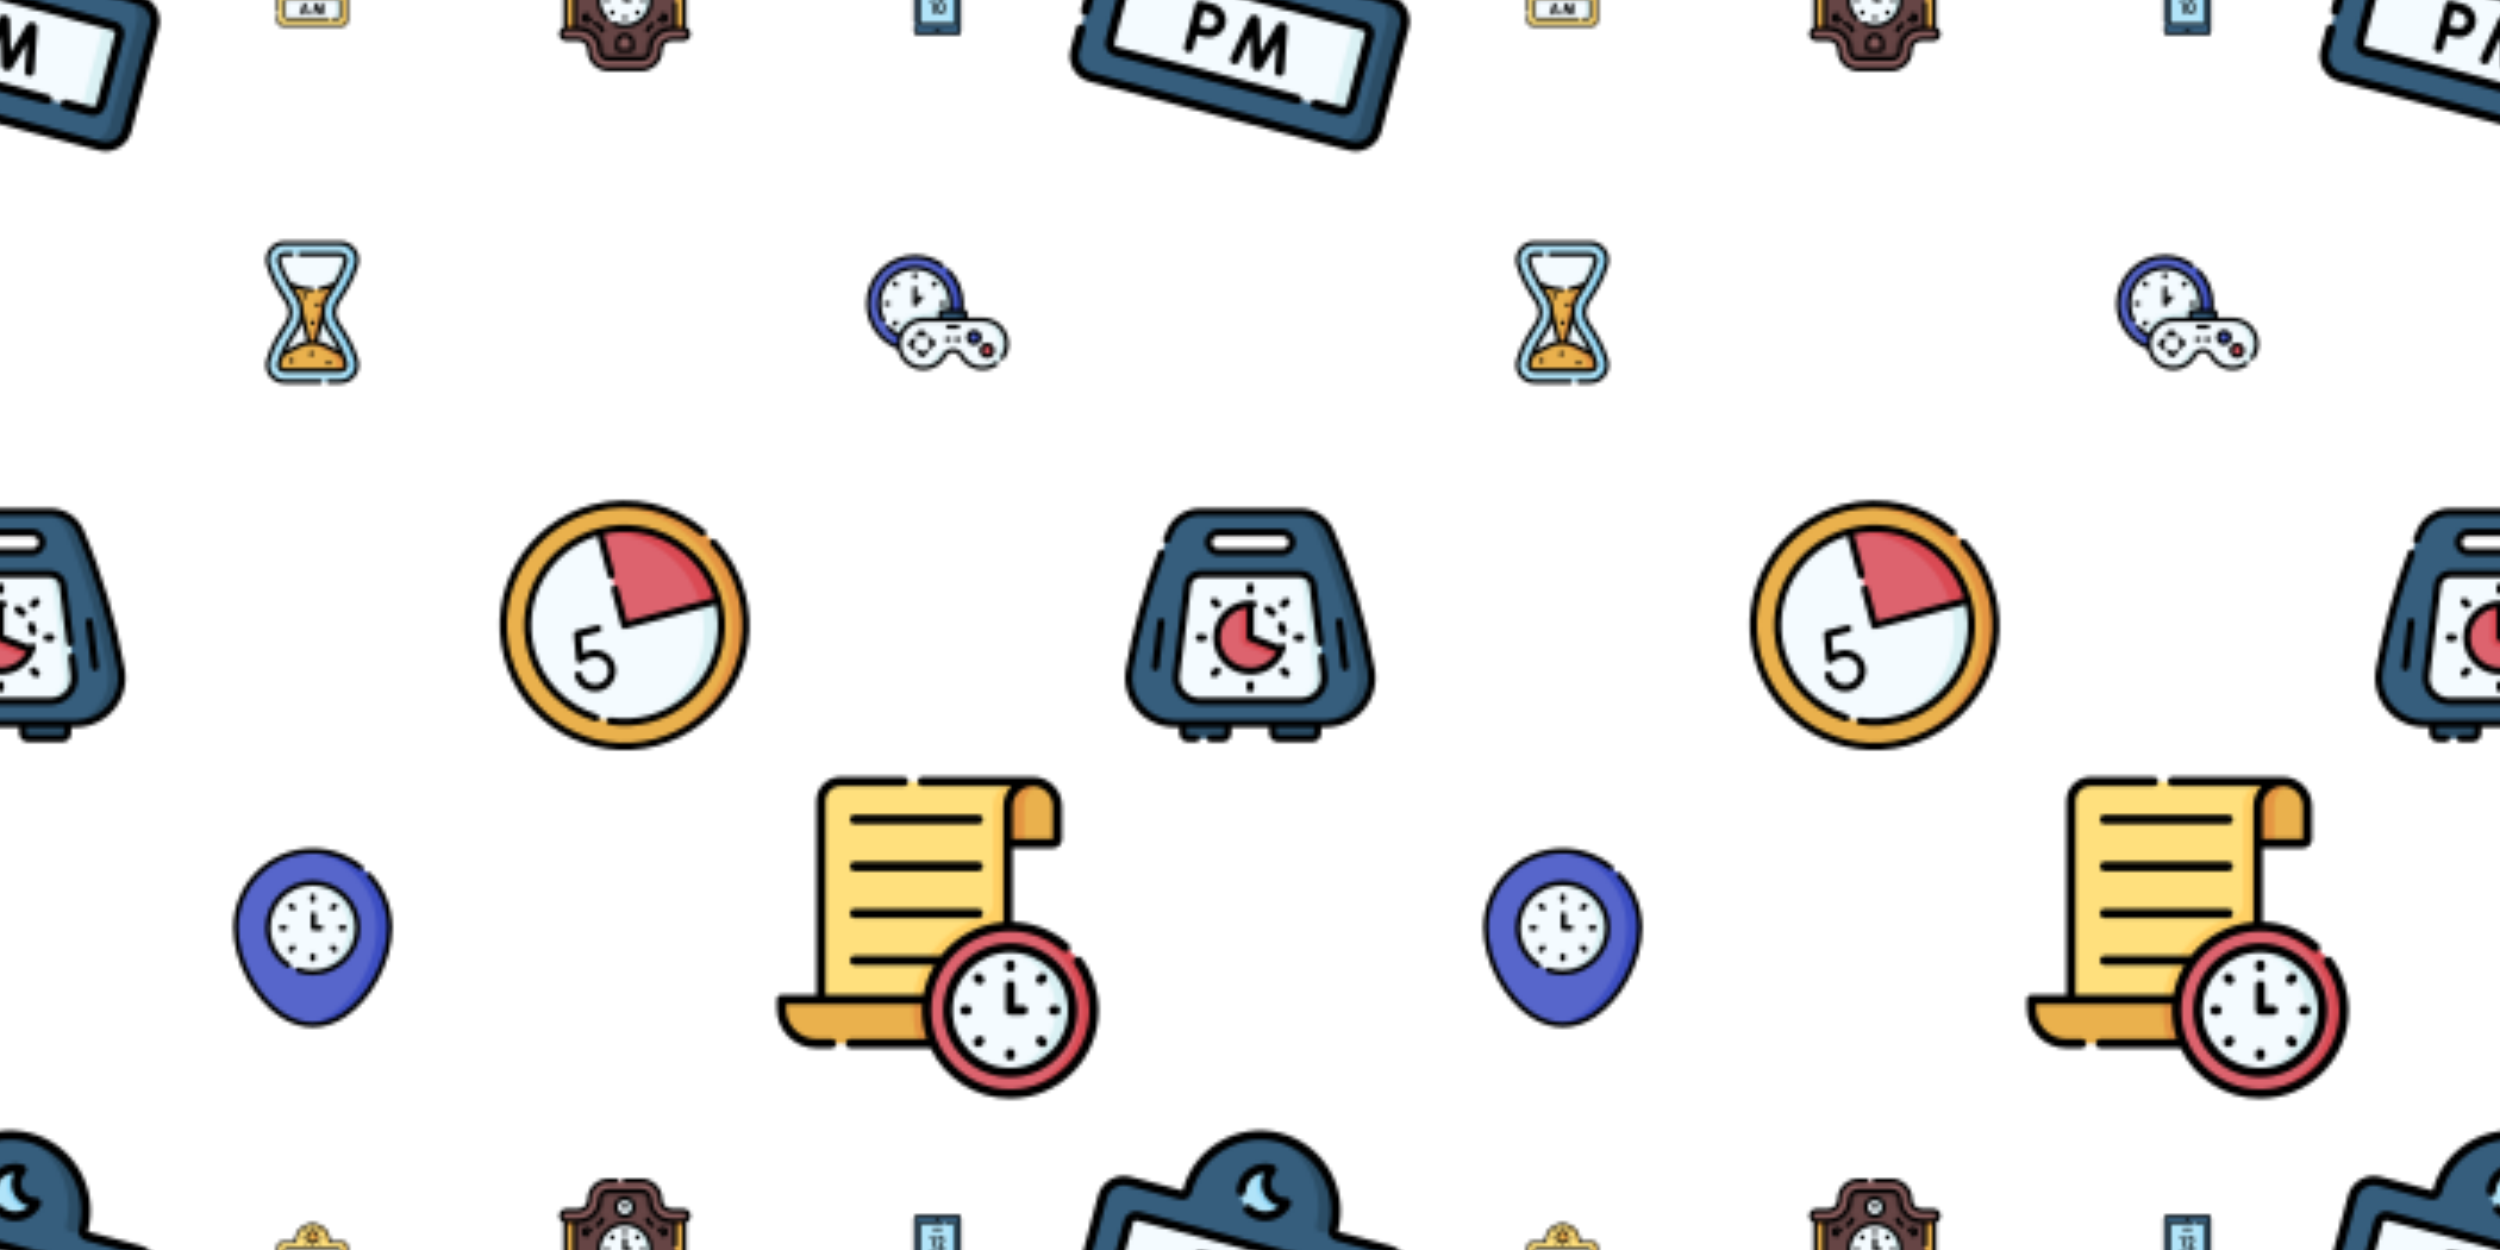 <svg xmlns="http://www.w3.org/2000/svg" xmlns:xlink="http://www.w3.org/1999/xlink" xmlns:fi="http://pattern.flaticon.com/" x="0" y="0" width="700" height="350" viewBox="0 0 700 350"><rect x="0px" y="0px" width="100%" height="100%" opacity="0" fill="#ffffff"/><defs><g transform="matrix(0.039 0 0 0.039 252.5 340)" id="L1_0"><path d="m390.991 504.5h-269.982c-15.094 0-27.33-12.236-27.33-27.33v-442.34c0-15.094 12.236-27.33 27.33-27.33h269.982c15.094 0 27.33 12.236 27.33 27.33v442.34c0 15.094-12.236 27.33-27.33 27.33z" fill="#365e7d"/><path d="m390.991 7.5h-20.739c15.094 0 27.33 12.236 27.33 27.33v442.34c0 15.094-12.236 27.33-27.33 27.33h20.739c15.094 0 27.33-12.236 27.33-27.33v-442.341c.001-15.093-12.236-27.329-27.33-27.329z" fill="#2b4d66"/><path d="m128.68 424.163v-353.328c0-4.087 3.313-7.4 7.4-7.4h239.842c4.087 0 7.4 3.313 7.4 7.4v353.328c0 4.087-3.313 7.4-7.4 7.4h-239.843c-4.086 0-7.399-3.313-7.399-7.4z" fill="#b1e4f9" stroke="#b1e4f9"/><path d="m375.922 63.436h-27.305c4.087 0 7.4 3.313 7.4 7.399v353.328c0 4.086-3.313 7.399-7.4 7.399h27.305c4.087 0 7.4-3.313 7.4-7.399v-353.328c-.001-4.086-3.314-7.399-7.4-7.399z" fill="#90d8f9"/><g><path d="m264.945 40.906c4.143 0 7.5-3.357 7.5-7.5s-3.357-7.5-7.5-7.5h-17.89c-4.143 0-7.5 3.357-7.5 7.5s3.357 7.5 7.5 7.5z"/><path d="m241.072 461.287c-4.143 0-7.5 3.357-7.5 7.5s3.357 7.5 7.5 7.5h29.856c4.143 0 7.5-3.357 7.5-7.5s-3.357-7.5-7.5-7.5z"/><path d="m233.389 165.214c0-4.143-3.357-7.5-7.5-7.5h-15.909c-4.143 0-7.5 3.357-7.5 7.5s3.357 7.5 7.5 7.5h8.409v66.931c0 4.143 3.357 7.5 7.5 7.5s7.5-3.357 7.5-7.5z"/><path d="m225.889 356.495c4.143 0 7.5-3.357 7.5-7.5v-74.431c0-4.143-3.357-7.5-7.5-7.5h-15.909c-4.143 0-7.5 3.357-7.5 7.5s3.357 7.5 7.5 7.5h8.409v66.931c0 4.143 3.357 7.5 7.5 7.5z"/><path d="m305.287 183.53c0-14.637-11.908-26.545-26.546-26.545-12.656 0-23.61 9.004-26.047 21.408-.798 4.064 1.85 8.007 5.914 8.805 4.069.796 8.008-1.85 8.805-5.914 1.059-5.388 5.822-9.299 11.328-9.299 6.227 0 11.317 4.953 11.538 11.126-.077.228.171 5.027-6.918 15.156-11.803 16.865-18.846 26.086-22.63 31.04-4.594 6.016-6.495 8.505-5.199 12.721.754 2.454 2.615 4.339 5.107 5.17 1.025.343 2.072.692 16.274.692 5.668 0 13.432-.056 24.122-.19 4.142-.052 7.457-3.451 7.404-7.594-.052-4.142-3.448-7.504-7.594-7.404-8.26.104-17.056.168-23.989.17 4.189-5.569 10.274-13.831 18.793-26.003 4.195-5.991 9.638-15.642 9.638-23.339z"/><path d="m280.498 358.014c16.004 0 29.023-13.02 29.023-29.023v-34.422c0-16.004-13.02-29.023-29.023-29.023s-29.023 13.02-29.023 29.023v34.422c0 16.003 13.019 29.023 29.023 29.023zm-14.023-63.446c0-7.732 6.291-14.023 14.023-14.023s14.023 6.291 14.023 14.023v34.422c0 7.732-6.291 14.023-14.023 14.023s-14.023-6.291-14.023-14.023z"/><path d="m290.805 107.233c0-4.143-3.357-7.5-7.5-7.5h-54.609c-4.143 0-7.5 3.357-7.5 7.5s3.357 7.5 7.5 7.5h54.609c4.142 0 7.5-3.357 7.5-7.5z"/><path d="m390.991 0h-269.982c-19.205 0-34.83 15.624-34.83 34.829v381.708c0 4.143 3.357 7.5 7.5 7.5s7.5-3.357 7.5-7.5v-381.708c0-10.934 8.896-19.829 19.83-19.829h269.982c10.935 0 19.83 8.896 19.83 19.829v442.341c0 10.935-8.896 19.83-19.83 19.83h-269.982c-10.935 0-19.83-8.896-19.83-19.83v-30.646c0-4.143-3.357-7.5-7.5-7.5s-7.5 3.357-7.5 7.5v30.646c0 19.205 15.625 34.83 34.83 34.83h269.982c19.205 0 34.83-15.625 34.83-34.83v-442.341c0-19.205-15.625-34.829-34.83-34.829z"/><path d="m121.18 70.835v353.328c0 8.216 6.684 14.899 14.899 14.899h239.843c8.216 0 14.899-6.684 14.899-14.899v-353.328c0-8.216-6.684-14.899-14.899-14.899h-54.742c-4.143 0-7.5 3.357-7.5 7.5s3.357 7.5 7.5 7.5h54.642v353.127h-239.642v-353.127h155.013c4.143 0 7.5-3.357 7.5-7.5s-3.357-7.5-7.5-7.5h-155.114c-8.216 0-14.899 6.683-14.899 14.899z"/></g></g><g transform="matrix(0.176 0 0 0.176 217.5 217.5)" id="L1_1"><path d="m367.876 46.853c0-21.686 17.58-39.266 39.266-39.266h-305.632c-17.246 0-31.226 13.98-31.226 31.226v355.585h297.592v-288.279z" fill="#ffe07d"/><path d="m383.436 7.586c-21.686 0-39.266 17.58-39.266 39.266v39.266 20 96.449c0 9.162-6.018 17.312-14.835 19.799-65.025 18.335-112.685 78.087-112.685 148.978 0 18.637 3.296 36.504 9.333 53.053h118.187 23.706v-318.278-59.266c0-21.686 17.58-39.266 39.266-39.266h-23.706z" fill="#ffd064"/><path d="m332.001 424.397h-268.985c-30.66 0-55.516-24.855-55.516-55.516v-14.537h324.5v70.053z" fill="#eab14d"/><path d="m216.649 371.345c0 18.637 3.296 36.504 9.333 53.053h106.018v-70.053h-114.418c-.61 5.584-.933 11.254-.933 17z" fill="#e49542"/><circle cx="371" cy="371" r="133" fill="#dd636e"/><path d="m371.431 238.276c-3.528 0-7.023.14-10.482.41 68.592 5.345 122.587 62.695 122.587 132.659s-53.994 127.314-122.586 132.659c3.459.27 6.954.41 10.482.41 73.492 0 133.069-59.577 133.069-133.069s-59.578-133.069-133.07-133.069z" fill="#da4a54"/><circle cx="371" cy="371" r="99" fill="#f4fbff"/><path d="m371.431 272.09c-4.599 0-9.123.32-13.556.925 48.403 6.611 85.7 48.112 85.7 98.33s-37.297 91.719-85.7 98.33c4.433.605 8.957.925 13.556.925 54.817 0 99.255-44.438 99.255-99.255s-44.438-99.255-99.255-99.255z" fill="#daf1f4"/><path d="m439.419 106.119h-71.543v-59.266c0-21.686 17.58-39.266 39.266-39.266 21.686 0 39.266 17.58 39.266 39.266v52.277c.001 3.86-3.129 6.989-6.989 6.989z" fill="#eab14d"/><path d="m419.934 9.729c-4.011-1.382-8.311-2.143-12.791-2.143-21.686 0-39.266 17.58-39.266 39.266v59.266h25.583v-59.265c-.001-17.206 11.07-31.817 26.474-37.124z" fill="#e49542"/><g><path d="m320.418 60.309h-196.727c-4.143 0-7.5 3.357-7.5 7.5s3.357 7.5 7.5 7.5h196.727c4.143 0 7.5-3.357 7.5-7.5s-3.357-7.5-7.5-7.5z"/><path d="m320.418 135.097h-196.727c-4.143 0-7.5 3.357-7.5 7.5s3.357 7.5 7.5 7.5h196.727c4.143 0 7.5-3.357 7.5-7.5s-3.357-7.5-7.5-7.5z"/><path d="m320.418 209.886h-196.727c-4.143 0-7.5 3.357-7.5 7.5s3.357 7.5 7.5 7.5h196.727c4.143 0 7.5-3.357 7.5-7.5s-3.357-7.5-7.5-7.5z"/><path d="m371.432 264.589c-58.865 0-106.755 47.89-106.755 106.755s47.889 106.756 106.755 106.756 106.755-47.891 106.755-106.756-47.89-106.755-106.755-106.755zm0 198.511c-50.594 0-91.755-41.161-91.755-91.756 0-50.594 41.161-91.755 91.755-91.755s91.755 41.161 91.755 91.755c0 50.595-41.162 91.756-91.755 91.756z"/><path d="m371.432 310.136c4.143 0 7.5-3.357 7.5-7.5v-3.436c0-4.143-3.357-7.5-7.5-7.5s-7.5 3.357-7.5 7.5v3.436c0 4.143 3.357 7.5 7.5 7.5z"/><path d="m417.144 315.027-2.43 2.429c-2.93 2.929-2.931 7.678-.003 10.606 2.926 2.928 7.675 2.933 10.606.003l2.43-2.429c2.93-2.929 2.931-7.678.003-10.606-2.929-2.931-7.678-2.93-10.606-.003z"/><path d="m432.64 371.344c0 4.143 3.357 7.5 7.5 7.5h3.436c4.143 0 7.5-3.357 7.5-7.5s-3.357-7.5-7.5-7.5h-3.436c-4.143 0-7.5 3.358-7.5 7.5z"/><path d="m302.723 363.844h-3.436c-4.143 0-7.5 3.357-7.5 7.5s3.357 7.5 7.5 7.5h3.436c4.143 0 7.5-3.357 7.5-7.5s-3.358-7.5-7.5-7.5z"/><path d="m425.317 414.625c-2.93-2.93-7.679-2.929-10.606.003-2.928 2.929-2.927 7.678.003 10.606l2.43 2.429c2.926 2.926 7.677 2.929 10.606-.003 2.928-2.929 2.927-7.678-.003-10.606z"/><path d="m371.432 432.553c-4.143 0-7.5 3.357-7.5 7.5v3.436c0 4.143 3.357 7.5 7.5 7.5s7.5-3.357 7.5-7.5v-3.436c0-4.142-3.358-7.5-7.5-7.5z"/><path d="m317.543 414.625-2.429 2.429c-2.929 2.93-2.929 7.678 0 10.607 2.931 2.929 7.678 2.928 10.607 0l2.429-2.429c2.929-2.93 2.929-7.678 0-10.607-2.929-2.927-7.677-2.927-10.607 0z"/><path d="m325.722 315.028c-2.93-2.928-7.678-2.928-10.607 0-2.929 2.93-2.929 7.678 0 10.607l2.429 2.429c2.931 2.929 7.678 2.928 10.607 0 2.929-2.93 2.929-7.678 0-10.607z"/><path d="m391.874 363.844h-12.942v-32.084c0-4.143-3.357-7.5-7.5-7.5s-7.5 3.357-7.5 7.5v39.584c0 4.143 3.357 7.5 7.5 7.5h20.442c4.143 0 7.5-3.357 7.5-7.5s-3.357-7.5-7.5-7.5z"/><path d="m485.521 289.224c-2.424-3.36-7.11-4.117-10.471-1.697-3.359 2.423-4.119 7.11-1.697 10.471 15.47 21.455 23.647 46.818 23.647 73.346 0 69.239-56.33 125.569-125.568 125.569-69.239 0-125.569-56.33-125.569-125.569 0-69.238 56.33-125.568 125.569-125.568 30.53 0 59.962 11.095 82.873 31.24 3.109 2.732 7.85 2.431 10.585-.681 2.734-3.11 2.431-7.85-.681-10.585-24.662-21.685-56.072-33.996-88.833-34.913v-117.218h64.043c7.989 0 14.489-6.5 14.489-14.489v-52.277c0-26.351-21.828-46.767-45.995-46.767h-176.27c-4.143 0-7.5 3.357-7.5 7.5s3.357 7.5 7.5 7.5h141.219c-7.741 8.348-12.486 19.511-12.486 31.767v184.356c-40.323 3.152-75.922 23.391-99.542 53.465h-137.143c-4.143 0-7.5 3.357-7.5 7.5s3.357 7.5 7.5 7.5h126.861c-8.507 14.293-14.556 30.209-17.549 47.17h-155.219v-308.032c0-13.082 10.644-23.726 23.726-23.726h100.146c4.143 0 7.5-3.357 7.5-7.5s-3.357-7.5-7.5-7.5h-100.146c-21.354 0-38.726 17.372-38.726 38.726v308.032h-55.284c-4.143 0-7.5 3.357-7.5 7.5v14.537c0 34.747 28.27 63.016 63.017 63.016h24.154c4.143 0 7.5-3.357 7.5-7.5s-3.357-7.5-7.5-7.5h-24.154c-26.477 0-48.017-21.54-48.017-48.016v-7.037h216.19c-.211 3.141-.328 6.307-.328 9.5 0 15.937 2.671 31.26 7.58 45.553h-121.284c-4.143 0-7.5 3.357-7.5 7.5s3.357 7.5 7.5 7.5h127.43c22.664 47.284 71.002 80.017 126.843 80.017 77.51 0 140.568-63.06 140.568-140.569.001-29.698-9.155-58.095-26.478-82.121zm-46.613-242.371v51.766h-63.532v-51.766c0-17.517 14.25-31.767 31.767-31.767 17.515 0 31.765 14.25 31.765 31.767z"/></g></g><g transform="matrix(0.132 -0.035 0.035 0.132 132.134 150.251)" id="L1_2"><circle cx="256" cy="256" r="248" fill="#eab14d"/><path d="m256 7.5c-4.836 0-9.636.153-14.403.426 130.537 7.462 234.096 115.667 234.096 248.074 0 132.406-103.559 240.612-234.097 248.074 4.768.272 9.567.426 14.403.426 137.243 0 248.5-111.257 248.5-248.5.001-137.243-111.257-248.5-248.499-248.5z" fill="#e49542"/><path d="m454.653 255.998c0 109.72-88.94 198.66-198.65 198.66-109.72 0-198.66-88.94-198.66-198.66 0-109.71 88.94-198.65 198.66-198.65 4.577 0 15.958 67.372 20.458 67.677 96.898 6.561 92.471 8.25 101.823 104.358.623 6.407 76.369 20.044 76.369 26.615z" fill="#f4fbff"/><path d="m378.283 229.383c-9.351-96.107-4.925-97.797-101.823-104.358-4.5-.305 55.206 8.25 64.558 104.358.624 6.407 76.369 20.044 76.369 26.615 0 103.435-79.047 188.389-180.018 197.783 6.136.571 12.349.876 18.634.876 109.71 0 198.65-88.94 198.65-198.66 0-6.57-75.746-20.207-76.37-26.614z" fill="#daf1f4"/><path d="m454.653 255.998h-198.65v-198.65c109.71 0 198.65 88.94 198.65 198.65z" fill="#dd636e"/><path d="m256.003 57.348v3.505c91.895 17.444 161.385 98.174 161.385 195.145h37.265c0-109.71-88.94-198.65-198.65-198.65z" fill="#da4a54"/><g><path d="m173.444 358.335c-13.806 0-25.564-10.164-27.476-23.858-.178-1.271-.268-2.574-.268-3.877 0-4.143-3.357-7.5-7.5-7.5s-7.5 3.357-7.5 7.5c0 1.995.139 3.998.412 5.951 2.945 21.114 21.059 36.786 42.327 36.784 22.705 0 41.505-17.962 42.673-40.472 1.271-24.508-18.18-44.999-42.677-44.999-5.892 0-10.472.481-14.498 1.378l5.449-32.889h36.926c4.143 0 7.5-3.357 7.5-7.5s-3.357-7.5-7.5-7.5h-43.285c-3.669 0-6.8 2.654-7.399 6.274l-8.575 51.756c-.997 6.028 5.319 10.704 10.825 7.897 6.924-3.553 12.887-4.417 20.558-4.417 15.767 0 28.529 13.175 27.696 29.222-.756 14.598-12.952 26.25-27.688 26.25z"/><path d="m174.096 445.23c25.918 11.232 53.476 16.928 81.907 16.928 113.671 0 206.149-92.483 206.149-206.16 0-113.672-92.479-206.15-206.149-206.15-113.677 0-206.16 92.479-206.16 206.15 0 72.78 37.936 137.827 96.697 174.715 3.506 2.2 8.136 1.146 10.339-2.364 2.203-3.508 1.145-8.137-2.364-10.339-54.275-34.076-89.672-94.256-89.672-162.012 0-102.888 81.718-187.035 183.66-190.99v84.354c0 4.143 3.357 7.5 7.5 7.5s7.5-3.357 7.5-7.5v-84.354c99.447 3.858 179.631 84.043 183.489 183.49h-183.489v-69.148c0-4.143-3.357-7.5-7.5-7.5s-7.5 3.357-7.5 7.5v76.648c0 4.143 3.357 7.5 7.5 7.5h190.989c-3.954 101.942-88.101 183.66-190.989 183.66-26.368 0-51.919-5.279-75.942-15.691-3.8-1.646-8.216.1-9.864 3.899-1.647 3.801.098 8.217 3.899 9.864z"/><path d="m481.849 135.393c-1.956-3.652-6.499-5.034-10.151-3.074-3.652 1.954-5.029 6.499-3.074 10.15 18.564 34.694 28.376 73.952 28.376 113.531 0 133.193-107.789 241-241 241-133.194 0-241-107.787-241-241 0-133.194 107.787-241 241-241 79.53 0 152.413 38.872 197.149 102.371 2.385 3.387 7.064 4.198 10.45 1.812 3.387-2.385 4.197-7.064 1.812-10.45-47.697-67.705-125.264-108.733-209.411-108.733-141.488 0-256 114.502-256 256 0 141.488 114.502 256 256 256 141.484 0 256-114.498 256-256 0-42.039-10.427-83.745-30.151-120.607z"/></g></g><g transform="matrix(0.078 0 0 0.078 155 330)" id="L1_3"><path d="m403.23 135.495-33.804-37.679-19.636-63.139-93.79-10.824v-.022l-.097.011-.097-.011v.022l-93.79 10.824-19.636 63.139-33.804 37.679-54.134 1.021v149.19l5.14 93.728 55.114 6.451 26.87 39.367 20.399 49.954 66.427 9.485h27.414.194 27.415l66.427-9.485 20.398-49.954 26.87-39.367 55.114-6.451 5.14-93.728v-149.19z" fill="#664545"/><g fill="#523838"><path d="m369.426 97.816-19.636-63.139-93.79-10.824v-.022l-.097.011-.097-.011v.022l-93.79 10.824-19.636 63.139-33.804 37.679-54.134 1.021v33.358h34.747c51.838 0 94.011-42.173 94.011-94.01 0-7.571 6.159-13.73 13.73-13.73h118.141c7.57 0 13.729 6.159 13.729 13.73 0 51.837 42.174 94.01 94.012 94.01h34.552v-33.358l-54.134-1.021z"/><path d="m452.224 379.434 2.046-37.309h-31.458c-51.838 0-94.012 42.173-94.012 94.011 0 7.571-6.159 13.73-13.729 13.73h-118.14c-7.571 0-13.73-6.159-13.73-13.73 0-51.838-42.173-94.011-94.011-94.011h-31.654l2.046 37.309 55.114 6.451 26.87 39.367 20.398 49.954 66.427 9.486h27.414.195 27.414l66.427-9.486 20.399-49.954 26.87-39.367z"/></g><path d="m42.704 136.516h33.756v242.918h-33.756z" fill="#eab14d"/><path d="m435.54 136.516h33.756v242.918h-33.756z" fill="#eab14d"/><g fill="#e49542"><path d="m42.705 171.791c1.014.174 2.049.284 3.113.284h30.642v-35.559h-33.755z"/><path d="m435.54 172.075h30.643c1.063 0 2.099-.11 3.113-.284v-35.275h-33.756z"/><path d="m435.54 378.442h30.643c1.063 0 2.099-.11 3.113-.284v-36.066c-1.014-.174-2.049-.284-3.113-.284h-30.643z"/><path d="m42.705 378.158c1.014.174 2.049.284 3.113.284h30.642v-36.634h-30.643c-1.063 0-2.099.11-3.113.284v36.066z"/></g><path d="m466.183 151.874h-43.371c-41.913 0-76.012-34.099-76.012-76.011 0-17.497-14.234-31.73-31.729-31.73h-118.14c-17.497 0-31.73 14.234-31.73 31.73 0 41.912-34.099 76.011-76.011 76.011h-43.373c-10.116 0-18.317-8.201-18.317-18.317s8.201-18.317 18.317-18.317h43.373c21.712 0 39.377-17.665 39.377-39.377 0-37.696 30.668-68.364 68.364-68.364h118.141c37.695 0 68.363 30.668 68.363 68.364 0 21.712 17.665 39.377 39.378 39.377h43.371c10.116 0 18.317 8.201 18.317 18.317s-8.202 18.317-18.318 18.317z" fill="#8b5e5e"/><g fill="#785252"><path d="m363.434 75.864c0 21.712 17.665 39.377 39.378 39.377h20c-21.713 0-39.378-17.665-39.378-39.377 0-37.696-30.668-68.364-68.363-68.364h-20c37.696 0 68.363 30.667 68.363 68.364z"/><path d="m466.183 115.241h-20c10.116 0 18.317 8.201 18.317 18.317s-8.201 18.317-18.317 18.317h20c10.116 0 18.317-8.201 18.317-18.317 0-10.117-8.201-18.317-18.317-18.317z"/></g><path d="m466.183 360.125h-43.371c-41.913 0-76.012 34.099-76.012 76.011 0 17.496-14.234 31.73-31.729 31.73h-118.14c-17.497 0-31.73-14.234-31.73-31.73 0-41.912-34.099-76.011-76.011-76.011h-43.373c-10.116 0-18.317 8.201-18.317 18.317s8.201 18.317 18.317 18.317h43.373c21.712 0 39.377 17.665 39.377 39.377 0 37.696 30.668 68.364 68.364 68.364h118.141c37.695 0 68.363-30.668 68.363-68.364 0-21.712 17.665-39.377 39.378-39.377h43.371c10.116 0 18.317-8.201 18.317-18.317s-8.202-18.317-18.318-18.317z" fill="#8b5e5e"/><g fill="#785252"><path d="m363.434 436.135c0 37.696-30.668 68.364-68.363 68.364h20c37.695 0 68.363-30.668 68.363-68.364 0-21.712 17.665-39.377 39.378-39.377h-20c-21.713.001-39.378 17.665-39.378 39.377z"/><path d="m466.183 360.125h-20c10.116 0 18.317 8.201 18.317 18.317s-8.201 18.317-18.317 18.317h20c10.116 0 18.317-8.201 18.317-18.317s-8.201-18.317-18.317-18.317z"/></g><circle cx="256" cy="256" r="93" fill="#f4fbff"/><path d="m256 162.016c-3.998 0-7.937.252-11.804.736 46.334 5.806 82.18 45.34 82.18 93.248s-35.846 87.441-82.18 93.248c3.867.485 7.806.736 11.804.736 51.906 0 93.984-42.078 93.984-93.984s-42.078-93.984-93.984-93.984z" fill="#daf1f4"/><circle cx="256" cy="102" r="32" fill="#f4fbff"/><path d="m256 69.683c-3.196 0-6.281.464-9.203 1.314 13.693 3.982 23.704 16.614 23.704 31.592s-10.011 27.61-23.704 31.592c2.921.85 6.007 1.314 9.203 1.314 18.174 0 32.906-14.733 32.906-32.906 0-18.174-14.732-32.906-32.906-32.906z" fill="#daf1f4"/><path d="m275.946 437.102h-39.892c-4.232 0-7.663-3.431-7.663-7.663v-19.946c0-15.248 12.361-27.608 27.608-27.608 15.248 0 27.608 12.361 27.608 27.608v19.946c.002 4.232-3.429 7.663-7.661 7.663z" fill="#8b5e5e"/><path d="m256 381.885c-3.102 0-6.081.519-8.864 1.463 10.898 3.694 18.745 14 18.745 26.146v19.946c0 4.232-3.43 7.662-7.661 7.663h17.726c4.232 0 7.663-3.431 7.663-7.663v-19.946c0-15.249-12.361-27.609-27.609-27.609z" fill="#785252"/><g><path d="m476.796 354.916v-197.833c8.955-4.056 15.204-13.071 15.204-23.525 0-14.235-11.581-25.817-25.816-25.817h-43.371c-17.577 0-31.878-14.3-31.878-31.876 0-41.833-34.033-75.865-75.864-75.865h-60.224c-4.143 0-7.5 3.357-7.5 7.5s3.357 7.5 7.5 7.5h60.224c33.561 0 60.863 27.304 60.863 60.864 0 25.848 21.029 46.876 46.878 46.876h43.371c5.964 0 10.816 4.853 10.816 10.817 0 5.273-3.796 9.672-8.798 10.621-2.056.304 2.481.173-45.389.196-37.777 0-68.512-30.733-68.512-68.51 0-21.632-17.599-39.23-39.229-39.23h-118.14c-21.632 0-39.23 17.599-39.23 39.23 0 37.776-30.733 68.51-68.511 68.51-47.826-.023-43.386.106-45.388-.196-5.004-.948-8.802-5.346-8.802-10.62 0-5.965 4.853-10.817 10.817-10.817h43.372c25.848 0 46.877-21.028 46.877-46.876 0-33.561 27.304-60.865 60.865-60.865h27.931c4.143 0 7.5-3.357 7.5-7.5s-3.357-7.5-7.5-7.5h-27.931c-41.832 0-75.864 34.032-75.864 75.864 0 17.576-14.3 31.876-31.877 31.876h-43.373c-14.235 0-25.817 11.582-25.817 25.818 0 10.453 6.249 19.469 15.204 23.525v197.834c-8.955 4.056-15.204 13.071-15.204 23.524 0 14.235 11.582 25.817 25.817 25.817h43.372c17.577 0 31.877 14.3 31.877 31.877 0 41.832 34.032 75.864 75.864 75.864h118.141c41.831 0 75.863-34.032 75.863-75.864 0-17.577 14.301-31.877 31.878-31.877h43.371c14.235 0 25.816-11.582 25.816-25.817.001-10.453-6.248-19.469-15.203-23.525zm-304.096-279.052c0-13.36 10.87-24.23 24.23-24.23h118.141c13.36 0 24.229 10.87 24.229 24.23 0 46.048 37.463 83.51 83.512 83.51h5.228v78.961c0 4.143 3.357 7.5 7.5 7.5s7.5-3.357 7.5-7.5v-78.961h18.756v193.251h-18.756v-84.303c0-4.143-3.357-7.5-7.5-7.5s-7.5 3.357-7.5 7.5v84.303h-5.228c-46.049 0-83.512 37.463-83.512 83.511 0 13.36-10.869 24.23-24.229 24.23h-118.14c-13.36 0-24.23-10.87-24.23-24.23 0-46.048-37.463-83.511-83.511-83.511h-5.23v-193.251h5.229c46.048 0 83.511-37.462 83.511-83.51zm-103.74 83.51v193.251h-18.756v-193.251zm397.224 229.885h-43.371c-25.849 0-46.878 21.029-46.878 46.877 0 33.561-27.303 60.864-60.863 60.864h-118.141c-33.561 0-60.864-27.304-60.864-60.864 0-25.848-21.029-46.877-46.877-46.877h-43.373c-5.965 0-10.817-4.853-10.817-10.817 0-5.321 3.871-9.772 8.972-10.64 1.609-.277-1.544-.154 45.218-.177 37.777 0 68.511 30.733 68.511 68.511 0 21.632 17.599 39.23 39.23 39.23h118.141c21.631 0 39.229-17.599 39.229-39.23 0-37.777 30.734-68.511 68.512-68.511 47.331.023 43.469-.099 45.325.186 5.033.924 8.862 5.334 8.862 10.63 0 5.965-4.853 10.818-10.816 10.818z"/><path d="m256 142.995c22.28 0 40.406-18.126 40.406-40.406s-18.126-40.406-40.406-40.406-40.406 18.126-40.406 40.406 18.126 40.406 40.406 40.406zm0-65.812c14.009 0 25.406 11.397 25.406 25.406s-11.397 25.406-25.406 25.406-25.406-11.397-25.406-25.406 11.397-25.406 25.406-25.406z"/><path d="m256 110.089c4.143 0 7.5-3.357 7.5-7.5v-9.546c0-4.143-3.357-7.5-7.5-7.5s-7.5 3.357-7.5 7.5v9.546c0 4.142 3.357 7.5 7.5 7.5z"/><path d="m256 201.11c4.143 0 7.5-3.357 7.5-7.5v-3.45c0-4.143-3.357-7.5-7.5-7.5s-7.5 3.357-7.5 7.5v3.45c0 4.143 3.357 7.5 7.5 7.5z"/><path d="m307.86 204.14c-2.93-2.928-7.678-2.928-10.607 0l-2.44 2.44c-2.929 2.93-2.929 7.678 0 10.607 1.465 1.464 3.385 2.196 5.304 2.196s3.839-.732 5.304-2.196l2.44-2.44c2.928-2.93 2.928-7.678-.001-10.607z"/><path d="m321.841 263.5c4.143 0 7.5-3.357 7.5-7.5s-3.357-7.5-7.5-7.5h-3.451c-4.143 0-7.5 3.357-7.5 7.5s3.357 7.5 7.5 7.5z"/><path d="m305.418 294.812c-2.93-2.93-7.679-2.929-10.606.003-2.928 2.929-2.927 7.678.003 10.606l2.439 2.439c1.465 1.464 3.384 2.195 5.303 2.195 1.92 0 3.84-.732 5.305-2.198 2.928-2.929 2.927-7.678-.003-10.606z"/><path d="m248.5 321.84c0 4.143 3.357 7.5 7.5 7.5s7.5-3.357 7.5-7.5v-3.45c0-4.143-3.357-7.5-7.5-7.5s-7.5 3.357-7.5 7.5z"/><path d="m214.748 307.859 2.439-2.439c2.929-2.93 2.929-7.678 0-10.607-2.93-2.928-7.678-2.928-10.607 0l-2.439 2.439c-2.929 2.93-2.929 7.678 0 10.607 1.465 1.464 3.385 2.196 5.304 2.196s3.838-.732 5.303-2.196z"/><path d="m190.16 248.5c-4.143 0-7.5 3.357-7.5 7.5s3.357 7.5 7.5 7.5h3.45c4.143 0 7.5-3.357 7.5-7.5s-3.357-7.5-7.5-7.5z"/><path d="m211.884 219.384c1.919 0 3.838-.732 5.302-2.195 2.93-2.929 2.931-7.678.003-10.606l-2.439-2.44c-2.929-2.931-7.678-2.93-10.606-.003-2.93 2.929-2.931 7.678-.003 10.607l2.439 2.439c1.464 1.465 3.384 2.198 5.304 2.198z"/><path d="m248.5 256c0 4.143 3.357 7.5 7.5 7.5h17.134c4.143 0 7.5-3.357 7.5-7.5s-3.357-7.5-7.5-7.5h-9.634v-29.657c0-4.143-3.357-7.5-7.5-7.5s-7.5 3.357-7.5 7.5z"/><path d="m384.48 305.942c-3.283 2.524-3.898 7.233-1.373 10.518 2.522 3.282 7.23 3.899 10.518 1.373.502-.385 1.227-.293 1.612.21.729.946.726 1.94.659 2.448s-.318 1.469-1.265 2.196c-1.272.979-2.847 1.404-4.446 1.197-1.593-.208-3.009-1.024-3.988-2.297-2.522-3.284-7.232-3.899-10.517-1.374-3.284 2.524-3.899 7.233-1.374 10.517 3.422 4.45 8.372 7.302 13.938 8.028.924.12 1.846.18 2.763.18 4.604 0 9.058-1.507 12.769-4.36 3.878-2.982 6.361-7.296 6.994-12.146s-.661-9.656-3.644-13.534c-5.427-7.054-15.584-8.384-22.646-2.956z"/><path d="m353.397 336.989c-7.677 3.143-17.937 10.382-23.854 27.054-1.385 3.902.423 8.374 4.295 9.84.878.333 1.778.49 2.661.49 3.103 0 6.005-1.94 7.083-5.035 4.073-11.694 10.947-16.49 15.53-18.442 2.838-1.209 4.595-4.091 4.506-7.174-.148-5.184-5.422-8.697-10.221-6.733z"/><path d="m108.224 334.577c3.711 2.854 8.164 4.361 12.77 4.361.916 0 1.839-.06 2.763-.18 5.565-.727 10.516-3.577 13.938-8.027 2.525-3.283 1.91-7.992-1.373-10.518-3.286-2.525-7.992-1.911-10.518 1.373-.979 1.273-2.396 2.09-3.989 2.298-1.591.207-3.171-.217-4.445-1.197-.946-.728-1.198-1.688-1.265-2.196s-.069-1.502.659-2.448c.387-.503 1.112-.595 1.612-.21 3.284 2.524 7.993 1.908 10.518-1.373 2.525-3.284 1.91-7.993-1.373-10.518-7.059-5.428-17.219-4.102-22.647 2.956-2.981 3.877-4.275 8.684-3.643 13.533.632 4.851 3.116 9.165 6.993 12.146z"/><path d="m148.212 349.576c.028.001 3.14.252 6.949 2.363 5.919 3.28 10.379 9.134 13.257 17.397 1.078 3.096 3.98 5.035 7.083 5.035.818 0 1.65-.135 2.467-.419 3.912-1.362 5.979-5.638 4.616-9.55-10.032-28.804-32.969-29.793-33.94-29.821-4.122-.137-7.594 3.141-7.713 7.281-.119 4.141 3.14 7.595 7.281 7.714z"/><path d="m375.68 191.785c3.285 2.524 7.991 1.909 10.518-1.373.979-1.273 2.396-2.089 3.988-2.297 1.595-.204 3.172.217 4.447 1.197.945.728 1.197 1.688 1.264 2.196.066.508.069 1.501-.658 2.447-.387.503-1.112.595-1.613.21-3.287-2.526-7.995-1.909-10.518 1.373-2.525 3.284-1.91 7.993 1.373 10.518 2.929 2.252 6.391 3.342 9.827 3.341 4.847 0 9.644-2.167 12.819-6.296 2.982-3.877 4.276-8.684 3.644-13.534s-3.117-9.164-6.994-12.146c-4.449-3.422-9.971-4.905-15.531-4.181-5.566.727-10.517 3.577-13.938 8.026-2.527 3.285-1.912 7.994 1.372 10.519z"/><path d="m353.442 175.028c4.791 1.954 10.057-1.522 10.245-6.693.115-3.149-1.769-5.991-4.673-7.214-4.591-1.933-11.338-6.706-15.432-18.459-1.461-4.193-6.269-6.266-10.385-4.269-3.481 1.688-4.962 5.871-3.671 9.517 5.927 16.737 16.228 23.983 23.916 27.118z"/><path d="m115.585 209.269c.71.093 1.418.139 2.122.139 3.539 0 6.961-1.157 9.813-3.351 3.283-2.524 3.898-7.233 1.373-10.518-2.523-3.283-7.23-3.899-10.518-1.373-.5.386-1.225.294-1.613-.211-.728-.945-.725-1.938-.658-2.446.066-.509.318-1.469 1.266-2.197 2.627-2.021 6.412-1.527 8.435 1.102 2.524 3.283 7.233 3.899 10.518 1.371 3.283-2.525 3.896-7.234 1.371-10.518-3.422-4.448-8.372-7.299-13.938-8.025-5.564-.725-11.081.76-15.529 4.181-3.878 2.981-6.362 7.295-6.995 12.146s.661 9.657 3.643 13.533c2.628 3.419 6.432 5.609 10.71 6.167z"/><path d="m158.739 174.954c7.717-3.195 17.984-10.529 23.845-27.358 1.426-4.094-.904-8.586-5.173-9.72-3.836-1.02-7.755 1.302-9.083 5.043-4.047 11.407-10.771 16.164-15.32 18.134-2.86 1.239-4.719 4.042-4.63 7.157.152 5.25 5.508 8.753 10.361 6.744z"/><path d="m256 374.385c-19.358 0-35.108 15.75-35.108 35.108v19.946c0 8.36 6.802 15.162 15.163 15.162h39.892c8.36 0 15.162-6.802 15.162-15.162v-19.946c-.001-19.358-15.751-35.108-35.109-35.108zm20.108 55.054c0 .09-.072.162-.162.162h-39.892c-.09 0-.163-.072-.163-.162v-19.946c0-11.088 9.021-20.108 20.108-20.108s20.108 9.021 20.108 20.108v19.946z"/><path d="m186.52 329.961c3.017 2.837 7.764 2.691 10.601-.329 2.837-3.018 2.689-7.765-.329-10.601-17.588-16.529-27.274-38.914-27.274-63.031 0-47.688 38.796-86.484 86.483-86.484s86.484 38.797 86.484 86.484-38.797 86.483-86.485 86.483c-12.684 0-24.907-2.687-36.331-7.983-3.758-1.744-8.218-.11-9.959 3.648-1.743 3.758-.109 8.217 3.648 9.959 13.416 6.222 27.763 9.376 42.642 9.376 55.959 0 101.484-45.525 101.484-101.483 0-55.959-45.525-101.484-101.484-101.484-55.958 0-101.483 45.525-101.483 101.484 0 27.891 11.664 54.849 32.003 73.961z"/></g></g><g transform="matrix(0.17 0.045 -0.045 0.17 -31.986 294.855)" id="L1_4"><path d="m469.475 199.955h-85.171c-4.379 0-7.928-3.55-7.928-7.928 0-66.481-53.894-120.375-120.375-120.375-66.481 0-120.375 53.894-120.375 120.375 0 4.379-3.55 7.928-7.928 7.928h-85.172c-19.344 0-35.026 15.682-35.026 35.026v170.342c0 19.344 15.682 35.026 35.026 35.026h426.949c19.344 0 35.026-15.681 35.026-35.026v-170.343c-.001-19.344-15.682-35.025-35.026-35.025z" fill="#365e7d"/><g fill="#2b4d66"><path d="m469.475 199.955h-28.837c19.344 0 35.025 15.681 35.025 35.025v170.343c0 19.344-15.681 35.026-35.026 35.026h28.837c19.344 0 35.026-15.682 35.026-35.026v-170.343c0-19.344-15.681-35.025-35.025-35.025z"/><path d="m347.538 192.026c0 4.379 3.55 7.928 7.928 7.928h28.837c-4.379 0-7.928-3.55-7.928-7.928 0-66.481-53.894-120.375-120.375-120.375-4.88 0-9.69.298-14.418.863 59.682 7.126 105.956 57.911 105.956 119.512z"/></g><path d="m57.5 377.356v-114.41c0-7.175 5.817-12.992 12.992-12.992h371.016c7.175 0 12.992 5.817 12.992 12.992v114.41c0 7.175-5.817 12.992-12.992 12.992h-371.016c-7.175 0-12.992-5.816-12.992-12.992z" fill="#f4fbff"/><path d="m441.508 249.955h-28.837c7.175 0 12.992 5.817 12.992 12.992v114.41c0 7.175-5.817 12.992-12.992 12.992h28.837c7.175 0 12.992-5.817 12.992-12.992v-114.41c0-7.176-5.817-12.992-12.992-12.992z" fill="#daf1f4"/><path d="m279.419 169.893c-14.049-1.598-25.199-13.143-26.321-27.238-.51-6.41 1.007-12.433 3.975-17.505.485-.829-.089-1.886-1.05-1.887-.007 0-.015 0-.022 0-22.078 0-39.794 18.679-38.205 41.097 1.33 18.767 16.455 33.975 35.215 35.398 19.474 1.478 36.154-11.619 40.298-29.519.22-.949-.672-1.77-1.603-1.481-3.824 1.183-7.973 1.626-12.287 1.135z" fill="#b1e4f9" stroke="#b1e4f9"/><path d="m239.04 144.542c1.642 20.62 17.952 37.508 38.505 39.846 3.112.354 6.165.373 9.131.097 3.121-4.174 5.418-9.001 6.632-14.246.22-.949-.672-1.77-1.602-1.481-3.824 1.184-7.973 1.626-12.287 1.136-14.049-1.598-25.199-13.143-26.321-27.238-.51-6.409 1.007-12.433 3.975-17.505.485-.829-.089-1.886-1.05-1.887-.008 0-.015 0-.022 0-5.138 0-10.034 1.022-14.511 2.857-2.056 5.684-2.968 11.916-2.45 18.421z" fill="#90d8f9"/><g><path d="m469.475 192.455h-85.171c-.236 0-.429-.192-.429-.429 0-70.51-57.364-127.874-127.875-127.874-70.51 0-127.874 57.364-127.874 127.875 0 .236-.192.428-.429.428h-85.171c-23.449 0-42.526 19.077-42.526 42.525v105.121c0 4.143 3.357 7.5 7.5 7.5s7.5-3.357 7.5-7.5v-105.121c0-15.178 12.349-27.525 27.526-27.525h85.171c8.508 0 15.429-6.921 15.429-15.429 0-62.239 50.636-112.874 112.875-112.874s112.874 50.636 112.874 112.875c0 8.507 6.921 15.428 15.429 15.428h85.171c15.178 0 27.525 12.348 27.525 27.525v170.343c0 15.178-12.348 27.525-27.525 27.525h-426.949c-15.177 0-27.526-12.348-27.526-27.525v-35.234c0-4.143-3.357-7.5-7.5-7.5s-7.5 3.357-7.5 7.5v35.234c0 23.448 19.077 42.525 42.526 42.525h426.948c23.448 0 42.525-19.077 42.525-42.525v-170.343c.001-23.448-19.076-42.525-42.524-42.525z"/><path d="m50 262.947v114.409c0 11.3 9.192 20.492 20.492 20.492h298.818c4.143 0 7.5-3.357 7.5-7.5s-3.357-7.5-7.5-7.5h-298.818c-3.028 0-5.492-2.464-5.492-5.492v-114.409c0-3.028 2.464-5.492 5.492-5.492h371.016c3.028 0 5.492 2.464 5.492 5.492v114.409c0 3.028-2.464 5.492-5.492 5.492h-42.211c-4.143 0-7.5 3.357-7.5 7.5s3.357 7.5 7.5 7.5h42.211c11.3 0 20.492-9.192 20.492-20.492v-114.409c0-11.3-9.192-20.492-20.492-20.492h-371.016c-11.3 0-20.492 9.192-20.492 20.492z"/><path d="m316.664 277.722c-4.268-.236-8.073 2.527-9.227 6.521l-13.687 48.012-14.188-48.089c-1.155-3.934-4.996-6.729-9.3-6.434-4.111.276-7.526 3.296-8.321 7.428l-12.284 68.057c-.735 4.076 1.973 7.977 6.049 8.713 4.068.733 7.978-1.972 8.713-6.049l7.843-43.452 12.896 43.712c.026.089.054.178.084.266 1.244 3.706 4.698 6.188 8.604 6.188h.047c3.926-.021 7.378-2.543 8.59-6.276.027-.086.054-.173.079-.26l12.451-43.68 8.329 43.578c.777 4.069 4.716 6.744 8.774 5.958 4.068-.777 6.736-4.706 5.958-8.774l-13.028-68.169c-.821-4.036-4.269-7.017-8.382-7.25z"/><path d="m181.29 277.708c-4.109 0-7.5 3.332-7.5 7.5v69.888c0 4.143 3.357 7.5 7.5 7.5s7.5-3.357 7.5-7.5v-22.898c4.212-.022 9.2-.045 11.96-.045 15.224 0 27.608-12.212 27.608-27.222 0-15.011-12.385-27.223-27.608-27.223zm32.068 27.222c0 6.625-5.774 12.222-12.608 12.222-2.74 0-7.667.022-11.866.045-.062-11.942-.029-9.275-.071-24.489h11.938c6.833 0 12.607 5.597 12.607 12.222z"/><path d="m263.586 120.147c-1.549-2.701-4.443-4.382-7.585-4.385-12.666 0-24.884 5.317-33.521 14.588-8.758 9.401-13.079 21.667-12.167 34.541.151 2.118.456 4.25.906 6.338.875 4.05 4.867 6.624 8.913 5.749 4.049-.873 6.623-4.863 5.749-8.913-.302-1.397-.505-2.823-.605-4.236-.615-8.674 2.29-16.932 8.179-23.254 3.614-3.879 8.021-6.689 12.887-8.284-.77 3.561-1.017 7.244-.721 10.959 1.413 17.746 15.271 32.085 32.951 34.096 1.262.144 2.521.224 3.774.242-5.865 9.719-16.801 15.603-28.769 14.691-4.677-.354-9.115-1.76-13.19-4.177-3.563-2.113-8.164-.938-10.276 2.626-2.112 3.562-.938 8.163 2.626 10.276 5.992 3.553 12.806 5.708 19.706 6.231 1.205.092 2.403.137 3.592.137 21.286 0 39.715-14.431 44.577-35.436.709-3.046-.272-6.261-2.562-8.391-2.291-2.132-5.574-2.881-8.562-1.954-2.973.92-6.075 1.207-9.222.849-10.396-1.182-18.861-9.944-19.692-20.382-.369-4.631.658-9.168 2.975-13.126 1.58-2.703 1.594-6.069.037-8.785z"/></g></g><g transform="matrix(0.039 0 0 0.039 77.5 340)" id="L1_5"><path d="m469.475 199.955h-85.171c-4.379 0-7.928-3.55-7.928-7.928 0-66.481-53.894-120.375-120.375-120.375-66.481 0-120.375 53.894-120.375 120.375 0 4.379-3.55 7.928-7.928 7.928h-85.172c-19.344 0-35.026 15.682-35.026 35.026v170.342c0 19.344 15.682 35.026 35.026 35.026h426.949c19.344 0 35.026-15.681 35.026-35.026v-170.343c-.001-19.344-15.682-35.025-35.026-35.025z" fill="#ffe07d"/><g fill="#ffd064"><path d="m469.475 199.955h-28.837c19.344 0 35.025 15.681 35.025 35.025v170.343c0 19.344-15.681 35.026-35.026 35.026h28.837c19.344 0 35.026-15.682 35.026-35.026v-170.343c0-19.344-15.681-35.025-35.025-35.025z"/><path d="m347.538 192.026c0 4.379 3.55 7.928 7.928 7.928h28.837c-4.379 0-7.928-3.55-7.928-7.928 0-66.481-53.894-120.375-120.375-120.375-4.88 0-9.69.298-14.418.863 59.682 7.126 105.956 57.911 105.956 119.512z"/></g><path d="m57.5 377.356v-114.41c0-7.175 5.817-12.992 12.992-12.992h371.016c7.175 0 12.992 5.817 12.992 12.992v114.41c0 7.175-5.817 12.992-12.992 12.992h-371.016c-7.175 0-12.992-5.816-12.992-12.992z" fill="#f4fbff"/><path d="m441.508 249.955h-28.837c7.175 0 12.992 5.817 12.992 12.992v114.41c0 7.175-5.817 12.992-12.992 12.992h28.837c7.175 0 12.992-5.817 12.992-12.992v-114.41c0-7.176-5.817-12.992-12.992-12.992z" fill="#daf1f4"/><circle cx="256" cy="161" r="38" fill="#eab14d"/><path d="m256 123.263c-3.683 0-7.241.531-10.612 1.501 15.99 4.603 27.692 19.332 27.692 36.803s-11.702 32.2-27.692 36.803c3.371.97 6.929 1.501 10.612 1.501 21.155 0 38.304-17.149 38.304-38.304s-17.149-38.304-38.304-38.304z" fill="#e49542"/><g><path d="m208.095 283.334c-1.407-3.419-4.703-5.627-8.4-5.627h-.01c-3.7.005-6.997 2.22-8.397 5.645-.023.057-.046.113-.067.171l-26.242 68.903c-1.475 3.87.469 8.203 4.34 9.678 3.865 1.476 8.203-.469 9.678-4.34l4.696-12.329h31.811l4.645 12.309c1.133 3.003 3.987 4.854 7.018 4.854.88 0 1.775-.156 2.647-.485 3.875-1.462 5.831-5.789 4.368-9.665l-26.004-68.906c-.028-.071-.055-.139-.083-.208zm-18.691 47.101 10.265-26.953 10.172 26.953z"/><path d="m325.973 277.722c-4.131-.228-7.877 2.341-9.15 6.261-.027.087-.054.173-.079.261l-13.688 48.013-14.188-48.09c-.026-.089-.054-.177-.083-.265-1.312-3.908-5.086-6.432-9.214-6.169-4.113.275-7.529 3.295-8.324 7.428l-12.283 68.057c-.735 4.076 1.973 7.978 6.049 8.713 4.074.733 7.978-1.972 8.713-6.049l7.842-43.452 12.896 43.712c.026.089.054.178.084.266 1.244 3.706 4.698 6.188 8.604 6.188h.047c3.926-.021 7.378-2.543 8.59-6.276.027-.086.054-.173.079-.26l12.451-43.679 8.329 43.577c.778 4.069 4.71 6.744 8.774 5.958 4.068-.777 6.736-4.706 5.958-8.774l-13.027-68.164c-.821-4.039-4.267-7.022-8.38-7.256z"/><path d="m261.817 102.039v-4.596c0-4.143-3.357-7.5-7.5-7.5s-7.5 3.357-7.5 7.5v4.596c0 4.143 3.357 7.5 7.5 7.5s7.5-3.358 7.5-7.5z"/><path d="m294.85 109.731-3.249 3.249c-2.929 2.93-2.929 7.678 0 10.607 2.931 2.929 7.678 2.928 10.607 0l3.249-3.249c2.929-2.93 2.929-7.678 0-10.607-2.93-2.928-7.678-2.928-10.607 0z"/><path d="m315.529 167.384h4.596c4.143 0 7.5-3.357 7.5-7.5s-3.357-7.5-7.5-7.5h-4.596c-4.143 0-7.5 3.357-7.5 7.5s3.358 7.5 7.5 7.5z"/><path d="m304.587 197.167c-2.93-2.928-7.678-2.928-10.607 0-2.929 2.93-2.929 7.678 0 10.607l3.25 3.25c2.931 2.929 7.678 2.928 10.607 0 2.929-2.93 2.929-7.678 0-10.607z"/><path d="m250.183 221.096v4.595c0 4.143 3.357 7.5 7.5 7.5s7.5-3.357 7.5-7.5v-4.595c0-4.143-3.357-7.5-7.5-7.5s-7.5 3.358-7.5 7.5z"/><path d="m209.793 199.546-3.249 3.249c-2.929 2.93-2.929 7.678 0 10.607 2.931 2.929 7.678 2.928 10.607 0l3.249-3.249c2.929-2.93 2.929-7.678 0-10.607-2.929-2.927-7.677-2.927-10.607 0z"/><path d="m196.472 155.75h-4.596c-4.143 0-7.5 3.357-7.5 7.5s3.357 7.5 7.5 7.5h4.596c4.143 0 7.5-3.357 7.5-7.5s-3.358-7.5-7.5-7.5z"/><path d="m214.771 112.111c-2.93-2.928-7.678-2.928-10.607 0-2.929 2.93-2.929 7.678 0 10.607l3.249 3.249c2.931 2.929 7.678 2.928 10.607 0 2.929-2.93 2.929-7.678 0-10.607z"/><path d="m469.475 192.455h-85.171c-.236 0-.429-.192-.429-.429 0-70.51-57.364-127.874-127.875-127.874-70.51 0-127.874 57.364-127.874 127.875 0 .236-.192.428-.429.428h-85.171c-23.449 0-42.526 19.077-42.526 42.525v105.121c0 4.143 3.357 7.5 7.5 7.5s7.5-3.357 7.5-7.5v-105.121c0-15.178 12.349-27.525 27.526-27.525h85.171c8.508 0 15.429-6.921 15.429-15.429 0-62.239 50.636-112.874 112.875-112.874s112.874 50.636 112.874 112.875c0 8.507 6.921 15.428 15.429 15.428h85.171c15.178 0 27.525 12.348 27.525 27.525v170.343c0 15.178-12.348 27.525-27.525 27.525h-426.949c-15.177 0-27.526-12.348-27.526-27.525v-35.234c0-4.143-3.357-7.5-7.5-7.5s-7.5 3.357-7.5 7.5v35.234c0 23.448 19.077 42.525 42.526 42.525h426.948c23.448 0 42.525-19.077 42.525-42.525v-170.343c.001-23.448-19.076-42.525-42.524-42.525z"/><path d="m50 262.947v114.409c0 11.3 9.192 20.492 20.492 20.492h298.818c4.143 0 7.5-3.357 7.5-7.5s-3.357-7.5-7.5-7.5h-298.818c-3.028 0-5.492-2.464-5.492-5.492v-114.409c0-3.028 2.464-5.492 5.492-5.492h371.016c3.028 0 5.492 2.464 5.492 5.492v114.409c0 3.028-2.464 5.492-5.492 5.492h-42.211c-4.143 0-7.5 3.357-7.5 7.5s3.357 7.5 7.5 7.5h42.211c11.3 0 20.492-9.192 20.492-20.492v-114.409c0-11.3-9.192-20.492-20.492-20.492h-371.016c-11.3 0-20.492 9.192-20.492 20.492z"/><path d="m210.196 161.567c0 25.257 20.548 45.805 45.804 45.805 18.399 0 34.947-10.94 42.157-27.872 1.623-3.811-.151-8.216-3.962-9.839-3.813-1.623-8.217.151-9.839 3.962-4.851 11.39-15.98 18.749-28.356 18.749-16.985 0-30.804-13.819-30.804-30.805s13.818-30.804 30.804-30.804c12.376 0 23.507 7.359 28.356 18.749 1.623 3.81 6.022 5.584 9.839 3.962 3.811-1.623 5.585-6.027 3.962-9.839-7.21-16.932-23.758-27.872-42.157-27.872-25.256 0-45.804 20.548-45.804 45.804z"/></g></g><g transform="matrix(0.078 0 0 0.078 67.5 67.5)" id="L1_6"><path d="m414.08 83.791c10.599-38.366-18.241-76.291-58.044-76.291h-100.035-100.035c-39.803 0-68.644 37.925-58.044 76.291 14.73 53.318 44.044 97.226 68.015 133.968 15.163 23.243 15.163 53.238 0 76.481-23.971 36.743-53.285 80.651-68.015 133.968-10.599 38.366 18.241 76.291 58.044 76.291h200.07c39.803 0 68.644-37.925 58.044-76.291-14.73-53.318-44.044-97.226-68.015-133.968-15.163-23.243-15.163-53.238 0-76.481 23.971-36.742 53.285-80.65 68.015-133.968z" fill="#b1e4f9" stroke="#b1e4f9"/><path d="m346.065 294.241c-15.164-23.243-15.164-53.238 0-76.481 23.971-36.743 53.285-80.651 68.015-133.968 10.599-38.367-18.241-76.292-58.044-76.292h-22.676c39.803 0 68.644 37.925 58.044 76.291-14.73 53.318-44.044 97.226-68.015 133.968-15.164 23.243-15.164 53.238 0 76.481 23.971 36.743 53.285 80.651 68.015 133.968 10.599 38.366-18.241 76.291-58.044 76.291h22.676c39.803 0 68.644-37.925 58.044-76.291-14.73-53.317-44.044-97.225-68.015-133.967z" fill="#90d8f9"/><path d="m172.421 153.285c8.15 13.71 16.65 26.73 24.76 39.16l2.26 3.46c11.9 18.25 17.86 39.17 17.86 60.09s-5.95 41.85-17.86 60.1l-2.26 3.46c-17.31 26.51-36.4 55.74-50.03 88.56l60.505 38.048c30.25-15.975 66.44-15.975 96.69 0l60.505-38.048c-13.63-32.83-32.72-62.06-50.03-88.57l-2.26-3.45c-11.91-18.25-17.86-39.18-17.86-60.1s5.96-41.84 17.86-60.09l2.26-3.45c8.12-12.43 16.62-25.45 24.76-39.17 14.5-24.37 27.87-50.92 35.94-80.14 2.33-8.43-1.13-14.69-3.4-17.67s-7.37-7.98-16.09-7.98h-200.061c-8.72 0-13.82 5-16.09 7.98s-5.73 9.24-3.4 17.66c8.071 29.22 21.441 55.77 35.941 80.15z" fill="#f4fbff"/><path d="m314.821 192.455c8.12-12.43 16.62-25.45 24.76-39.17 14.5-24.37 27.87-50.92 35.94-80.14 2.33-8.43-1.13-14.69-3.4-17.67s-7.37-7.98-16.09-7.98h-20.009c8.72 0 13.82 5 16.09 7.98s5.73 9.24 3.4 17.67c-8.07 29.22-21.44 55.77-35.94 80.14-8.14 13.72-16.64 26.74-24.76 39.17l-2.26 3.45c-11.9 18.25-17.86 39.17-17.86 60.09s5.95 41.85 17.86 60.1l2.26 3.45c17.31 26.51 36.4 55.74 50.03 88.57l-52.142 32.789c3.96 1.502 7.85 3.254 11.646 5.259l60.505-38.048c-13.63-32.83-32.72-62.06-50.03-88.57l-2.26-3.45c-11.91-18.25-17.86-39.18-17.86-60.1s5.96-41.84 17.86-60.09z" fill="#daf1f4"/><path d="m339.581 153.285c-8.14 13.72-16.64 26.74-24.76 39.17l-2.26 3.45c-11.9 18.25-17.86 39.17-17.86 60.09l-30.706 125.64c-2.045 8.367-13.943 8.367-15.988 0l-30.706-125.64c0-20.92-5.96-41.84-17.86-60.09l-2.26-3.46c-8.11-12.43-16.61-25.45-24.76-39.16l25.82 10.452c37.046 14.997 78.473 14.997 115.52 0z" fill="#eab14d"/><path d="m313.76 163.737c-.092.037-.184.071-.275.108-6.125 9.889-12.341 19.412-18.35 28.61l-2.26 3.45c-10.319 15.825-16.171 33.658-17.544 51.758-.538 7.094-1.731 14.123-3.42 21.034l-25.753 105.373 1.849 7.565c2.045 8.367 13.943 8.367 15.988 0l30.706-125.64c0-20.92 5.96-41.84 17.86-60.09l2.26-3.45c8.12-12.43 16.62-25.45 24.76-39.17z" fill="#e49542"/><path d="m372.121 456.525c-2.27 2.98-7.37 7.98-16.09 7.98h-200.061c-8.72 0-13.82-5-16.09-7.98s-5.73-9.24-3.4-17.67c2.92-10.59 6.54-20.83 10.67-30.74l60.505-31.952c30.251-15.975 66.44-15.975 96.69 0l60.505 31.952c4.13 9.91 7.75 20.16 10.67 30.75 2.331 8.42-1.129 14.68-3.399 17.66z" fill="#eab14d"/><path d="m375.52 438.865c-2.92-10.59-6.54-20.84-10.67-30.75l-60.505-31.952c-20.011-10.567-42.619-14.138-64.388-10.725 11.14 1.747 22.062 5.317 32.302 10.725l35.853 18.933c17.179 9.072 30.044 24.729 35.234 43.451.029.106.059.212.088.318 2.33 8.42-1.13 14.68-3.4 17.66s-7.37 7.98-16.09 7.98h32.086c8.72 0 13.82-5 16.09-7.98 2.271-2.98 5.731-9.24 3.4-17.66z" fill="#e49542"/><g><path d="m187.047 424.214c-2.212-3.503-6.844-4.548-10.346-2.338-3.502 2.211-4.549 6.843-2.338 10.346l1.047 1.658c2.208 3.497 6.835 4.552 10.346 2.338 3.502-2.211 4.549-6.843 2.338-10.346z"/><path d="m252.265 285.654c-3.502 2.212-4.547 6.845-2.335 10.347l1.047 1.657c1.427 2.259 3.86 3.495 6.348 3.495 1.369 0 2.756-.375 3.999-1.16 3.502-2.212 4.547-6.845 2.335-10.347l-1.047-1.657c-2.212-3.502-6.845-4.546-10.347-2.335z"/><path d="m224.551 190.366c-3.503 2.21-4.552 6.842-2.341 10.345l1.046 1.658c2.213 3.509 6.847 4.548 10.345 2.341 3.503-2.21 4.552-6.842 2.341-10.345l-1.046-1.658c-2.21-3.504-6.844-4.552-10.345-2.341z"/><path d="m252.269 413.001c1.999 0 3.994-.794 5.47-2.367l1.557-1.658c2.835-3.02 2.686-7.766-.335-10.601-3.02-2.837-7.767-2.686-10.601.335l-1.557 1.658c-4.518 4.813-1.027 12.633 5.466 12.633z"/><path d="m279.381 235.333 1.557-1.658c2.835-3.02 2.686-7.766-.334-10.601-3.02-2.836-7.766-2.686-10.602.333l-1.557 1.658c-2.835 3.02-2.686 7.766.334 10.601 3.02 2.836 7.767 2.686 10.602-.333z"/><path d="m314.275 444.952c4.143 0 7.5-3.357 7.5-7.5v-1.768c0-4.143-3.357-7.5-7.5-7.5s-7.5 3.357-7.5 7.5v1.768c0 4.142 3.357 7.5 7.5 7.5z"/><path d="m190.883 315.482c-17.231 26.389-36.762 56.298-50.649 89.734-.002.005-.005.011-.007.016-4.423 10.613-8.116 21.255-10.975 31.625-4.916 17.779 8.441 35.148 26.718 35.148h200.061c18.336 0 31.619-17.431 26.721-35.134-2.866-10.395-6.56-21.041-10.974-31.633-.001-.003-.003-.006-.004-.01s-.003-.007-.004-.01c-14.036-33.799-33.355-63.252-52.927-93.222-10.887-16.683-16.642-36.047-16.642-56.001 0-19.934 5.755-39.296 16.635-55.98 9.103-13.952 18.222-27.776 27.19-42.895.001-.003.003-.005.004-.008v-.001c17.929-30.134 29.597-56.181 36.719-81.969 4.915-17.781-8.443-35.148-26.719-35.148h-144.291c-4.143 0-7.5 3.358-7.5 7.5s3.357 7.5 7.5 7.5h144.292c8.411 0 14.528 7.95 12.261 16.153-6.587 23.849-17.385 48.105-33.888 76.141l-23.457 9.496c-9.14 3.7-18.725 6.486-28.487 8.279-4.073.748-6.77 4.658-6.021 8.731.749 4.075 4.661 6.77 8.732 6.021 20.035-3.681 33.279-10.017 36.016-10.995-18.368 28.855-33.681 47.46-33.982 86.255l-24.875 101.784c-4.216-.241-8.442-.241-12.658 0l-24.875-101.782c-.298-38.43-14.88-56.28-33.898-86.144-.022-.034-.043-.069-.065-.103 3.063.955 27.176 13.125 62.889 13.628.036 0 .071.001.107.001 4.093 0 7.439-3.289 7.497-7.394.059-4.142-3.252-7.547-7.394-7.605-18.227-.257-36.018-3.849-52.878-10.675l-23.457-9.496c-16.504-28.047-27.303-52.308-33.888-76.154-2.271-8.203 3.869-16.14 12.261-16.14h25.782c4.143 0 7.5-3.358 7.5-7.5s-3.357-7.5-7.5-7.5h-25.783c-18.336 0-31.617 17.433-26.719 35.137 7.12 25.781 18.789 51.833 36.722 81.986 26.716 44.937 43.827 59.342 43.827 98.877 0 35.158-17.975 57.519-18.917 59.487zm102.404-22.112c9.627 28.699 30.463 47.469 55.553 97.809-34.411-17.128-46.446-27.518-71.532-32.428zm-26.18 78.955c.085.011.169.019.254.027 28.211 3.363 40.615 15.813 91.576 41.121 3.728 9.2 6.876 18.401 9.355 27.392 2.278 8.229-3.901 16.141-12.262 16.141h-200.06c-8.409 0-14.528-7.948-12.259-16.157 2.472-8.966 5.619-18.161 9.354-27.375 51.174-25.414 63.419-37.765 91.577-41.121.083-.008.167-.015.251-.027 7.379-.86 14.834-.861 22.214-.001zm-103.942 18.852c12.195-24.461 26.938-47.065 40.295-67.52 1.231-2.125 9.451-12.983 15.254-30.286l15.979 65.38c-24.952 4.883-36.603 15.042-71.528 32.426z"/><path d="m352.346 290.143c-13.53-20.741-13.53-47.545 0-68.285l2.249-3.445c23.226-35.57 52.131-79.839 66.714-132.625 5.684-20.572 1.53-42.109-11.394-59.088-12.917-16.968-32.554-26.7-53.88-26.7h-200.07c-21.324 0-40.963 9.732-53.879 26.701-12.925 16.979-17.078 38.516-11.394 59.088 14.583 52.786 43.488 97.054 66.714 132.625l2.249 3.444c13.53 20.741 13.53 47.544 0 68.286l-2.247 3.442c-23.227 35.57-52.133 79.839-66.716 132.626-5.684 20.572-1.53 42.108 11.395 59.088 12.915 16.968 32.554 26.7 53.878 26.7h128.322c4.143 0 7.5-3.357 7.5-7.5s-3.357-7.5-7.5-7.5h-128.322c-16.601 0-31.889-7.576-41.943-20.786-10.063-13.221-13.297-29.99-8.871-46.009 13.961-50.535 40.979-91.913 64.816-128.419l2.25-3.448c16.779-25.72 16.779-58.957 0-84.677l-2.252-3.449c-23.837-36.506-50.854-77.883-64.814-128.418-4.426-16.019-1.192-32.788 8.871-46.008 10.054-13.21 25.342-20.786 41.943-20.786h200.07c16.601 0 31.889 7.576 41.943 20.786 10.063 13.221 13.297 29.99 8.871 46.009-13.96 50.535-40.978 91.912-64.814 128.418l-2.252 3.449c-16.779 25.72-16.779 58.957 0 84.677 27.407 41.974 53.219 81.741 67.066 131.867 9.294 33.64-15.978 66.795-50.814 66.795h-41.761c-4.143 0-7.5 3.357-7.5 7.5s3.357 7.5 7.5 7.5h41.761c21.325 0 40.963-9.732 53.879-26.7 12.925-16.979 17.078-38.517 11.395-59.089-14.265-51.637-41.31-93.719-68.963-136.069z"/></g></g><g transform="matrix(0.078 0 0 0.078 242.5 67.5)" id="L1_7"><circle cx="175" cy="224" r="167" fill="#5766cb"/><path d="m343.198 224.6c0-92.7-75.149-167.849-167.849-167.849-3.774 0-7.516.137-11.228.383 79.431 5.248 143.571 65.66 154.853 143.046 2.247 15.413-9.81 29.205-25.386 29.205h-17.089c-10.408 0-19.696 4.881-25.697 12.474-9.188 11.626-23.182 18.419-38 18.419h-5.204c-59.932 0-109.047 48.268-109.487 107.597-.014 1.955.041 3.902.131 5.846 109.832 56.909 244.956-21.935 244.956-149.121z" fill="#3d4fc3"/><circle cx="175" cy="224" r="128" fill="#f4fbff"/><path d="m304.195 224.6c0-71.16-57.686-128.846-128.846-128.846-4.231 0-8.413.21-12.54.609 60.164 5.812 108.664 53.198 115.478 113.562 1.069 9.47-4.69 18.234-13.601 21.612-4.592 1.74-9.607 4.856-13.952 10.409-8.911 11.39-22.333 18.332-36.794 18.332h-6.342c-47.317 0-87.885 30.091-103.086 71.954 17.059 11.25 36.953 18.538 58.376 20.597-.026.002-.052.006-.079.008 76.272 7.349 141.386-52.449 141.386-128.237z" fill="#daf1f4"/><path d="m418.149 282.026h-211.953c-47.902 0-87.607 38.315-87.962 86.216-.358 48.281 38.673 87.532 86.872 87.532 32.862 0 61.462-18.247 76.222-45.161 6.051-11.034 17.715-17.814 30.299-17.814 12.561 0 24.237 6.738 30.269 17.757 14.531 26.545 42.52 44.674 74.789 45.207 47.457.784 87.196-37.315 88.314-84.766 1.152-48.938-38.174-88.971-86.85-88.971z" fill="#f4fbff"/><g fill="#daf1f4"><path d="m285.146 392.798c-12.585 0-24.248 6.78-30.299 17.814-12.744 23.238-35.808 40.002-63.021 44.153 4.33.664 8.765 1.009 13.28 1.009 32.862 0 61.462-18.247 76.222-45.162 3.834-6.991 9.923-12.265 17.069-15.199-4.141-1.698-8.635-2.615-13.251-2.615z"/><path d="m418.149 282.026h-26.481c48.676 0 88.002 40.033 86.849 88.97-1.001 42.482-32.959 77.463-73.697 83.762 3.876.597 7.837.938 11.864 1.004 47.457.784 87.196-37.315 88.314-84.766 1.153-48.938-38.173-88.97-86.849-88.97z"/></g><circle cx="387" cy="346" r="20" fill="#5766cb"/><path d="m387.701 325.695c-2.917 0-5.684.624-8.192 1.729 7.157 3.153 12.159 10.299 12.159 18.622s-5.002 15.468-12.159 18.622c2.508 1.105 5.275 1.729 8.192 1.729 11.24 0 20.352-9.111 20.352-20.351-.001-11.24-9.112-20.351-20.352-20.351z" fill="#3d4fc3"/><circle cx="434" cy="392" r="20" fill="#dd636e"/><path d="m434.484 372.478c-2.91 0-5.672.621-8.176 1.722 7.166 3.149 12.176 10.3 12.176 18.63s-5.01 15.48-12.176 18.63c2.504 1.1 5.265 1.722 8.176 1.722 11.24 0 20.351-9.112 20.351-20.352.001-11.241-9.111-20.352-20.351-20.352z" fill="#da4a54"/><path d="m357.407 282.026h-91.559v-21.131c0-5.622 4.557-10.179 10.179-10.179h71.202c5.622 0 10.179 4.557 10.179 10.179v21.131z" fill="#365e7d"/><path d="m347.229 250.716h-28.486c5.622 0 10.179 4.557 10.179 10.179v21.131h28.486v-21.131c-.001-5.622-4.558-10.179-10.179-10.179z" fill="#2b4d66"/><g><path d="m175.349 136.992c4.142 0 7.5-3.357 7.5-7.5v-8.658c0-4.143-3.358-7.5-7.5-7.5s-7.5 3.357-7.5 7.5v8.658c0 4.143 3.358 7.5 7.5 7.5z"/><path d="m247.903 162.652 6.122-6.122c2.929-2.93 2.929-7.678 0-10.607-2.929-2.928-7.678-2.928-10.606 0l-6.122 6.122c-2.929 2.93-2.929 7.678 0 10.607 2.93 2.929 7.678 2.928 10.606 0z"/><path d="m270.457 232.1h8.658c4.143 0 7.5-3.357 7.5-7.5s-3.357-7.5-7.5-7.5h-8.658c-4.143 0-7.5 3.357-7.5 7.5s3.357 7.5 7.5 7.5z"/><path d="m96.672 303.277c2.93 2.929 7.678 2.928 10.606 0l6.122-6.122c2.929-2.93 2.929-7.678 0-10.607-2.929-2.928-7.678-2.928-10.606 0l-6.122 6.122c-2.929 2.929-2.929 7.677 0 10.607z"/><path d="m87.741 224.6c0-4.143-3.358-7.5-7.5-7.5h-8.658c-4.142 0-7.5 3.357-7.5 7.5s3.358 7.5 7.5 7.5h8.658c4.142 0 7.5-3.358 7.5-7.5z"/><path d="m102.794 162.652c2.93 2.929 7.678 2.928 10.606 0 2.929-2.93 2.929-7.678 0-10.607l-6.122-6.122c-2.929-2.928-7.678-2.928-10.606 0-2.929 2.93-2.929 7.678 0 10.607z"/><path d="m167.849 227.118c0 6.998 8.71 10.131 13.203 4.871l22.132-25.909c2.69-3.149 2.318-7.884-.831-10.573-3.148-2.691-7.883-2.318-10.574.831l-8.93 10.453v-37.633c0-4.143-3.358-7.5-7.5-7.5s-7.5 3.357-7.5 7.5z"/><path d="m190.775 344.103 7.833-7.814 7.833 7.814c2.927 2.921 7.677 2.924 10.606-.013 2.925-2.933 2.92-7.682-.013-10.606l-13.13-13.099c-2.928-2.92-7.666-2.92-10.594 0l-13.13 13.099c-2.933 2.925-2.938 7.674-.013 10.606 2.926 2.933 7.675 2.937 10.608.013z"/><path d="m234.787 384.824 13.098-13.13c2.92-2.928 2.92-7.666 0-10.594l-13.098-13.131c-2.925-2.932-7.674-2.94-10.607-.013-2.933 2.925-2.938 7.674-.013 10.606l7.814 7.834-7.814 7.833c-2.925 2.933-2.92 7.682.013 10.606 2.928 2.923 7.678 2.926 10.607-.011z"/><path d="m196.576 415.675c1.464 1.46 3.38 2.19 5.297 2.19s3.833-.73 5.297-2.19l13.13-13.099c2.933-2.925 2.938-7.674.013-10.606-2.925-2.934-7.674-2.938-10.606-.013l-7.833 7.814-7.833-7.814c-2.933-2.927-7.682-2.922-10.606.013-2.925 2.933-2.92 7.682.013 10.606z"/><path d="m387.701 318.194c-15.357 0-27.852 12.494-27.852 27.852s12.494 27.852 27.852 27.852 27.852-12.494 27.852-27.852-12.495-27.852-27.852-27.852zm0 40.704c-7.086 0-12.852-5.766-12.852-12.852s5.766-12.852 12.852-12.852 12.852 5.766 12.852 12.852-5.766 12.852-12.852 12.852z"/><path d="m434.484 420.681c15.357 0 27.852-12.494 27.852-27.852s-12.494-27.852-27.852-27.852-27.852 12.494-27.852 27.852 12.494 27.852 27.852 27.852zm0-40.703c7.086 0 12.852 5.766 12.852 12.852s-5.766 12.852-12.852 12.852-12.852-5.766-12.852-12.852 5.766-12.852 12.852-12.852z"/><path d="m290.359 345.767c-4.143 0-7.5 3.357-7.5 7.5s3.357 7.5 7.5 7.5h7.593c4.143 0 7.5-3.357 7.5-7.5s-3.357-7.5-7.5-7.5z"/><path d="m325.303 360.767h7.593c4.143 0 7.5-3.357 7.5-7.5s-3.357-7.5-7.5-7.5h-7.593c-4.143 0-7.5 3.357-7.5 7.5s3.358 7.5 7.5 7.5z"/><path d="m176.3 351.222c-2.934-2.927-7.681-2.921-10.607.013l-13.098 13.131c-2.92 2.928-2.92 7.666 0 10.594l13.098 13.13c2.92 2.928 7.67 2.943 10.606.013 2.933-2.925 2.938-7.674.013-10.606l-7.814-7.833 7.814-7.834c2.927-2.934 2.921-7.683-.012-10.608z"/><path d="m336.599 307.582c0-4.143-3.357-7.5-7.5-7.5h-34.944c-4.143 0-7.5 3.357-7.5 7.5s3.357 7.5 7.5 7.5h34.944c4.143 0 7.5-3.357 7.5-7.5z"/><path d="m418.149 274.526h-53.242v-13.631c0-8.912-6.635-16.285-15.221-17.487.667-6.246 1.012-12.542 1.012-18.808 0-45.911-17.633-89.324-49.65-122.241-2.886-2.968-7.634-3.036-10.605-.146-2.969 2.888-3.035 7.636-.146 10.605 29.278 30.101 45.402 69.799 45.402 111.782 0 6.204-.362 12.441-1.076 18.616h-24.203c.84-6.155 1.275-12.385 1.275-18.616 0-75.182-61.165-136.346-136.346-136.346s-136.346 61.164-136.346 136.346c0 22.527 5.616 44.857 16.24 64.578 1.355 2.515 3.939 3.944 6.609 3.943 1.201 0 2.419-.289 3.551-.898 3.646-1.964 5.01-6.513 3.045-10.16-9.45-17.541-14.445-37.411-14.445-57.463 0-66.91 54.436-121.346 121.346-121.346s121.346 54.436 121.346 121.346c0 6.24-.478 12.478-1.422 18.616h-19.247c-9.747 0-17.678 7.931-17.678 17.679v13.631h-52.152c-39.197 0-73.088 23.641-87.739 57.253-12.681-6.764-24.26-15.842-33.807-26.578-2.753-3.095-7.493-3.372-10.589-.62-3.095 2.753-3.373 7.493-.62 10.589 11.433 12.856 24.907 23.251 40.113 30.98-2.146 8.503-3 16.867-2.784 25.25-57.743-25.414-95.77-82.978-95.77-146.8 0-88.417 71.932-160.349 160.349-160.349 33.657 0 65.872 10.314 93.161 29.828 3.367 2.409 8.054 1.634 10.463-1.738 2.409-3.369 1.631-8.054-1.738-10.463-29.849-21.345-65.081-32.627-101.886-32.627-96.688 0-175.349 78.661-175.349 175.349 0 72.703 45.128 137.98 112.745 163.821 3.69 17.641 12.377 33.862 25.38 46.962 44.514 44.844 119.517 34.017 149.779-21.164 4.709-8.587 13.799-13.921 23.723-13.921 9.934 0 19.011 5.311 23.69 13.858 26.684 48.744 90.182 64.581 136.653 32.106 3.396-2.372 4.225-7.048 1.852-10.443-2.371-3.395-7.048-4.226-10.443-1.852-39.088 27.313-92.454 13.996-114.903-27.015-7.313-13.357-21.433-21.655-36.849-21.655-15.402 0-29.532 8.318-36.875 21.708-25.507 46.513-88.608 55.46-125.98 17.81-49.792-50.161-13.556-135.29 57.425-135.29h211.953c44.525 0 80.407 36.545 79.352 81.293-.371 15.764-5.431 30.924-14.632 43.843-2.402 3.374-1.615 8.057 1.759 10.46 3.374 2.402 8.057 1.615 10.46-1.759 10.946-15.37 16.967-33.417 17.409-52.19 1.246-53.035-41.265-96.646-94.349-96.646zm-144.801 0v-13.631c0-1.477 1.201-2.679 2.678-2.679h71.202c1.477 0 2.679 1.202 2.679 2.679v13.631z"/></g></g><g transform="matrix(0.098 0 0 0.098 62.5 237.5)" id="L1_8"><path d="m475.769 227.269c0 121.375-98.394 277.231-219.769 277.231s-219.769-155.856-219.769-277.231 98.394-219.769 219.769-219.769 219.769 98.394 219.769 219.769z" fill="#5766cb"/><path d="m256 7.5c-6.324 0-12.581.283-18.769.806 112.587 9.524 201 103.912 201 218.963 0 115.053-88.411 261.081-201 275.983 6.187.819 12.446 1.248 18.769 1.248 121.375 0 219.769-155.856 219.769-277.231s-98.394-219.769-219.769-219.769z" fill="#3d4fc3"/><circle cx="256" cy="227" r="128" fill="#f4fbff"/><path d="m256 99.191c-4.659 0-9.258.255-13.789.741 64.25 6.878 114.289 61.261 114.289 127.337s-50.039 120.459-114.289 127.337c4.531.485 9.13.741 13.789.741 70.735 0 128.078-57.342 128.078-128.078s-57.343-128.078-128.078-128.078z" fill="#daf1f4"/><g><path d="m256 130.796c-4.143 0-7.5 3.357-7.5 7.5v8.897c0 4.143 3.357 7.5 7.5 7.5s7.5-3.357 7.5-7.5v-8.897c0-4.143-3.357-7.5-7.5-7.5z"/><path d="m317.926 175.95 6.291-6.291c2.929-2.93 2.929-7.678 0-10.607-2.93-2.928-7.678-2.928-10.607 0l-6.291 6.291c-2.929 2.93-2.929 7.678 0 10.607 2.931 2.929 7.677 2.928 10.607 0z"/><path d="m344.973 234.769c4.143 0 7.5-3.357 7.5-7.5s-3.357-7.5-7.5-7.5h-8.897c-4.143 0-7.5 3.357-7.5 7.5s3.357 7.5 7.5 7.5z"/><path d="m307.319 289.194 6.291 6.291c2.931 2.929 7.678 2.928 10.607 0 2.929-2.93 2.929-7.678 0-10.607l-6.291-6.291c-2.93-2.928-7.678-2.928-10.607 0-2.929 2.93-2.929 7.678 0 10.607z"/><path d="m248.5 316.241c0 4.143 3.357 7.5 7.5 7.5s7.5-3.357 7.5-7.5v-8.896c0-4.143-3.357-7.5-7.5-7.5s-7.5 3.357-7.5 7.5z"/><path d="m187.783 295.484c2.928 2.928 7.677 2.931 10.606.001l6.292-6.291c2.93-2.929 2.93-7.678.001-10.606-2.93-2.929-7.679-2.93-10.606-.001l-6.292 6.291c-2.93 2.929-2.93 7.678-.001 10.606z"/><path d="m167.028 219.769c-4.143 0-7.5 3.357-7.5 7.5s3.357 7.5 7.5 7.5h8.896c4.143 0 7.5-3.357 7.5-7.5s-3.357-7.5-7.5-7.5z"/><path d="m194.076 175.95c2.936 2.934 7.684 2.923 10.606-.001 2.929-2.929 2.929-7.678-.001-10.606l-6.292-6.291c-2.93-2.928-7.679-2.929-10.606.001-2.929 2.929-2.929 7.678.001 10.606z"/><path d="m257.967 181.514c-4.143 0-7.5 3.357-7.5 7.5v38.255c0 4.143 3.357 7.5 7.5 7.5h20.756c4.143 0 7.5-3.357 7.5-7.5s-3.357-7.5-7.5-7.5h-13.256v-30.755c0-4.143-3.357-7.5-7.5-7.5z"/><path d="m210.973 355.178c14.455 5.089 29.604 7.669 45.027 7.669 74.758 0 135.577-60.82 135.577-135.578s-60.819-135.578-135.577-135.578-135.578 60.819-135.578 135.577c0 46.205 23.196 88.792 62.049 113.92 3.48 2.252 8.121 1.255 10.371-2.225 2.249-3.479 1.253-8.121-2.225-10.371-34.562-22.352-55.195-60.23-55.195-101.324 0-66.486 54.091-120.577 120.578-120.577 66.486 0 120.577 54.091 120.577 120.577 0 66.487-54.091 120.578-120.577 120.578-13.722 0-27.195-2.294-40.047-6.817-3.91-1.376-8.189.677-9.564 4.584-1.376 3.908.677 8.19 4.584 9.565z"/><path d="m421.595 71.629c-2.836-3.017-7.583-3.162-10.602-.326-3.018 2.837-3.164 7.584-.326 10.602 37.145 39.505 57.602 91.13 57.602 145.364 0 89.77-54.914 197.038-130.713 244.631-26.527 16.655-53.967 25.1-81.556 25.1s-55.028-8.445-81.556-25.101c-75.89-47.65-130.713-154.906-130.713-244.63 0-117.045 95.224-212.269 212.269-212.269 48.328 0 95.627 16.688 133.182 46.989 3.225 2.6 7.946 2.095 10.547-1.127 2.601-3.224 2.097-7.946-1.127-10.547-40.214-32.446-90.857-50.315-142.602-50.315-125.605 0-227.269 101.646-227.269 227.269 0 94.58 57.255 206.802 137.737 257.334 28.955 18.179 59.078 27.397 89.532 27.397s60.577-9.218 89.532-27.397c80.422-50.494 137.736-162.681 137.736-257.334.001-58.068-21.901-113.342-61.673-155.64z"/></g></g><g transform="matrix(0.137 0 0 0.137 315 140)" id="L1_9"><g fill="#2b4d66"><path d="m198.697 487.585h-68.937c-6.321 0-11.446-5.124-11.446-11.446v-39.045h91.828v39.045c0 6.321-5.124 11.446-11.445 11.446z"/><path d="m382.211 487.585h-68.937c-6.321 0-11.446-5.124-11.446-11.446v-39.045h91.828v39.045c.001 6.321-5.124 11.446-11.445 11.446z"/></g><path d="m503.006 346.885c-16.659-93.522-44.431-191.781-83.314-282.099-10.553-24.513-34.676-40.4-61.364-40.4h-204.685c-26.688 0-50.811 15.887-61.364 40.4-38.884 90.317-66.655 188.576-83.314 282.099-10.235 57.46 33.94 110.21 92.305 110.21h309.432c58.364-.001 102.54-52.75 92.304-110.21zm-181.494-240.552h-131.054c-10.975 0-19.872-8.897-19.872-19.872s8.897-19.872 19.872-19.872h131.054c10.975 0 19.872 8.897 19.872 19.872s-8.897 19.872-19.872 19.872z" fill="#365e7d"/><path d="m503.006 346.885c-16.659-93.522-44.431-191.781-83.314-282.099-10.553-24.513-34.676-40.4-61.364-40.4h-27.5c26.688 0 50.811 15.887 61.364 40.4 38.883 90.317 66.654 188.576 83.314 282.099 10.236 57.46-33.94 110.21-92.305 110.21h27.5c58.365-.001 102.541-52.75 92.305-110.21z" fill="#2b4d66"/><path d="m359.109 411.526h-206.247c-29.066 0-51.557-25.471-47.959-54.314l22.767-182.489c1.679-13.457 13.117-23.557 26.679-23.557h203.272c13.562 0 25 10.1 26.679 23.557l22.767 182.489c3.599 28.843-18.892 54.314-47.958 54.314z" fill="#f4fbff"/><path d="m407.067 357.212-22.767-182.489c-1.679-13.457-13.117-23.557-26.679-23.557h-20.526c13.562 0 25 10.1 26.679 23.557l22.767 182.49c3.598 28.843-18.893 54.314-47.959 54.314h20.526c29.067-.001 51.558-25.472 47.959-54.315z" fill="#daf1f4"/><path d="m255.985 213.145c-37.666 0-68.201 30.535-68.201 68.201s30.534 68.201 68.201 68.201c28.879 0 53.547-17.958 63.494-43.309l-63.494-24.892z" fill="#dd636e"/><path d="m237.459 215.713v70.539c0 4.657 2.852 8.838 7.187 10.538l65.667 25.744c3.756-4.949 6.86-10.42 9.166-16.295l-63.494-24.892v-68.201c-6.424-.001-12.633.907-18.526 2.567z" fill="#da4a54"/><g><path d="m263.485 185.28v-7.757c0-4.142-3.357-7.5-7.5-7.5s-7.5 3.358-7.5 7.5v7.757c0 4.142 3.357 7.5 7.5 7.5s7.5-3.358 7.5-7.5z"/><path d="m334.704 202.628c-2.93-2.929-7.678-2.929-10.607 0l-5.485 5.485c-2.929 2.929-2.929 7.678 0 10.606 2.93 2.929 7.678 2.929 10.607 0l5.485-5.485c2.929-2.928 2.929-7.677 0-10.606z"/><path d="m352.051 273.846c-4.143 0-7.5 3.357-7.5 7.5s3.357 7.5 7.5 7.5h7.758c4.143 0 7.5-3.357 7.5-7.5s-3.357-7.5-7.5-7.5z"/><path d="m324.097 360.064c2.927 2.927 7.678 2.93 10.606-.001 2.929-2.929 2.929-7.678-.001-10.606l-5.485-5.484c-2.93-2.93-7.679-2.929-10.606.001-2.929 2.929-2.929 7.678.001 10.606z"/><path d="m248.485 377.412v7.758c0 4.143 3.357 7.5 7.5 7.5s7.5-3.357 7.5-7.5v-7.758c0-4.143-3.357-7.5-7.5-7.5s-7.5 3.358-7.5 7.5z"/><path d="m187.874 360.064 5.485-5.484c2.93-2.929 2.93-7.678.001-10.606s-7.678-2.93-10.606-.001l-5.485 5.484c-2.93 2.929-2.93 7.678-.001 10.606 2.928 2.928 7.676 2.93 10.606.001z"/><path d="m152.162 273.846c-4.143 0-7.5 3.357-7.5 7.5s3.357 7.5 7.5 7.5h7.757c4.143 0 7.5-3.357 7.5-7.5s-3.357-7.5-7.5-7.5z"/><path d="m193.36 218.72c2.929-2.929 2.929-7.678 0-10.606l-5.485-5.485c-2.93-2.929-7.678-2.929-10.607 0s-2.929 7.678 0 10.606l5.485 5.485c2.93 2.929 7.677 2.929 10.607 0z"/><path d="m326.46 308.978c0-.001.001-.002.001-.002.812-2.071 1.539-4.185 2.16-6.281 1.176-3.971-1.09-8.145-5.062-9.321-3.265-.965-6.658.393-8.419 3.109l-51.656-20.252v-55.485c3.173-.649 5.678-3.316 5.968-6.707.353-4.127-2.706-7.759-6.834-8.112-2.185-.187-4.417-.282-6.634-.282-41.741 0-75.7 33.959-75.7 75.701s33.959 75.701 75.7 75.701c31.355 0 59.018-18.868 70.476-48.069zm-70.475 33.069c-33.471 0-60.7-27.23-60.7-60.701 0-30.931 23.256-56.533 53.2-60.24v60.24c0 3.086 1.89 5.856 4.763 6.982l56.087 21.989c-10.526 19.494-30.743 31.73-53.35 31.73z"/><path d="m296.669 236.295c3.063 2.787 7.807 2.565 10.595-.499 2.788-3.063 2.564-7.807-.499-10.595-3.219-2.929-6.707-5.592-10.368-7.916-3.496-2.22-8.132-1.184-10.351 2.313-2.22 3.498-1.184 8.132 2.313 10.352 2.933 1.861 5.729 3.996 8.31 6.345z"/><path d="m324.432 275.908c4.066-.788 6.723-4.725 5.934-8.791-.824-4.252-2.029-8.474-3.582-12.545-1.475-3.871-5.808-5.813-9.679-4.337-3.871 1.475-5.812 5.809-4.337 9.679 1.245 3.268 2.212 6.652 2.873 10.061.793 4.086 4.746 6.72 8.791 5.933z"/><path d="m120.228 173.794-22.767 182.489c-1.981 15.881 2.958 31.869 13.551 43.866 10.593 11.996 25.847 18.877 41.851 18.877h206.247c16.004 0 31.257-6.88 41.85-18.877 10.593-11.996 15.532-27.985 13.551-43.866l-4.488-35.98c-.514-4.11-4.262-7.021-8.371-6.514-4.11.513-7.026 4.261-6.514 8.371l4.488 35.98c1.449 11.614-2.163 23.307-9.91 32.081-7.746 8.772-18.901 13.805-30.605 13.805h-206.249c-11.704 0-22.86-5.032-30.606-13.806-7.747-8.773-11.359-20.466-9.91-32.08l22.768-182.49c1.208-9.683 9.478-16.985 19.236-16.985h203.271c9.759 0 18.028 7.302 19.237 16.986l14.537 116.521c.514 4.11 4.266 7.022 8.371 6.514 4.11-.513 7.026-4.261 6.514-8.371l-14.537-116.521c-2.144-17.176-16.813-30.128-34.122-30.128h-203.272c-17.309 0-31.978 12.952-34.121 30.128z"/><path d="m66.292 248.335-11.496 92.145c-.513 4.11 2.403 7.858 6.514 8.371.315.039.628.059.938.059 3.728 0 6.959-2.777 7.433-6.572l11.496-92.145c.513-4.11-2.403-7.858-6.514-8.371-4.105-.507-7.858 2.402-8.371 6.513z"/><path d="m449.723 348.909c.31 0 .623-.02.938-.059 4.11-.513 7.026-4.261 6.514-8.371l-11.496-92.145c-.514-4.11-4.261-7.021-8.371-6.514-4.11.513-7.026 4.261-6.514 8.371l11.496 92.145c.474 3.796 3.706 6.573 7.433 6.573z"/><path d="m510.389 345.57c-17.707-99.406-46.688-197.525-83.809-283.749-11.751-27.297-38.542-44.935-68.253-44.935h-204.685c-29.71 0-56.501 17.638-68.253 44.935-2.305 5.353-4.649 10.927-6.971 16.566-1.576 3.83.251 8.213 4.081 9.79 3.829 1.576 8.213-.25 9.79-4.081 2.291-5.566 4.604-11.065 6.877-16.344 9.38-21.788 30.763-35.866 54.476-35.866h204.686c23.713 0 45.096 14.078 54.476 35.866 36.672 85.182 65.311 182.16 82.818 280.449 4.489 25.199-2.361 50.903-18.795 70.524-16.433 19.617-40.534 30.869-66.126 30.869h-309.432c-25.591 0-49.692-11.251-66.124-30.869-16.434-19.62-23.285-45.325-18.797-70.525 14.438-81.055 36.9-162.791 64.957-236.372 1.476-3.87-.466-8.204-4.336-9.68-3.866-1.477-8.204.464-9.68 4.336-28.386 74.446-51.108 157.121-65.708 239.086-5.27 29.581 2.773 59.755 22.065 82.787 19.289 23.029 47.582 36.237 77.623 36.237h9.545v11.545c0 10.446 8.499 18.945 18.945 18.945h15.166c4.143 0 7.5-3.357 7.5-7.5s-3.357-7.5-7.5-7.5h-15.166c-2.176 0-3.945-1.77-3.945-3.945v-11.545h76.828v11.545c0 2.176-1.771 3.945-3.946 3.945h-23.784c-4.143 0-7.5 3.357-7.5 7.5s3.357 7.5 7.5 7.5h23.784c10.447 0 18.946-8.499 18.946-18.945v-11.545h76.687v11.545c0 10.446 8.499 18.945 18.945 18.945h68.938c10.446 0 18.945-8.499 18.945-18.945v-11.545h9.544c30.042 0 58.335-13.208 77.625-36.238 19.291-23.032 27.333-53.206 22.063-82.786zm-124.232 130.569c0 2.176-1.77 3.945-3.945 3.945h-68.938c-2.176 0-3.945-1.77-3.945-3.945v-11.545h76.828z"/><path d="m321.512 113.833c15.093 0 27.372-12.279 27.372-27.372s-12.279-27.372-27.372-27.372h-131.053c-15.093 0-27.372 12.279-27.372 27.372s12.279 27.372 27.372 27.372zm-143.425-27.372c0-6.822 5.55-12.372 12.372-12.372h131.054c6.822 0 12.372 5.55 12.372 12.372s-5.55 12.372-12.372 12.372h-131.054c-6.823 0-12.372-5.55-12.372-12.372z"/></g></g></defs><g fi:class="KUsePattern"><pattern id="pattern_L1_0" width="350" height="350" patternUnits="userSpaceOnUse"><use xlink:href="#L1_0" x="-350" y="-350"/><use xlink:href="#L1_0" x="0" y="-350"/><use xlink:href="#L1_0" x="350" y="-350"/><use xlink:href="#L1_0" x="-350" y="0"/><use xlink:href="#L1_0" x="0" y="0"/><use xlink:href="#L1_0" x="350" y="0"/><use xlink:href="#L1_0" x="-350" y="350"/><use xlink:href="#L1_0" x="0" y="350"/><use xlink:href="#L1_0" x="350" y="350"/></pattern><rect x="0" y="0" width="100%" height="100%" fill="url(#pattern_L1_0)"/></g><g fi:class="KUsePattern"><pattern id="pattern_L1_1" width="350" height="350" patternUnits="userSpaceOnUse"><use xlink:href="#L1_1" x="-350" y="-350"/><use xlink:href="#L1_1" x="0" y="-350"/><use xlink:href="#L1_1" x="350" y="-350"/><use xlink:href="#L1_1" x="-350" y="0"/><use xlink:href="#L1_1" x="0" y="0"/><use xlink:href="#L1_1" x="350" y="0"/><use xlink:href="#L1_1" x="-350" y="350"/><use xlink:href="#L1_1" x="0" y="350"/><use xlink:href="#L1_1" x="350" y="350"/></pattern><rect x="0" y="0" width="100%" height="100%" fill="url(#pattern_L1_1)"/></g><g fi:class="KUsePattern"><pattern id="pattern_L1_2" width="350" height="350" patternUnits="userSpaceOnUse"><use xlink:href="#L1_2" x="-350" y="-350"/><use xlink:href="#L1_2" x="0" y="-350"/><use xlink:href="#L1_2" x="350" y="-350"/><use xlink:href="#L1_2" x="-350" y="0"/><use xlink:href="#L1_2" x="0" y="0"/><use xlink:href="#L1_2" x="350" y="0"/><use xlink:href="#L1_2" x="-350" y="350"/><use xlink:href="#L1_2" x="0" y="350"/><use xlink:href="#L1_2" x="350" y="350"/></pattern><rect x="0" y="0" width="100%" height="100%" fill="url(#pattern_L1_2)"/></g><g fi:class="KUsePattern"><pattern id="pattern_L1_3" width="350" height="350" patternUnits="userSpaceOnUse"><use xlink:href="#L1_3" x="-350" y="-350"/><use xlink:href="#L1_3" x="0" y="-350"/><use xlink:href="#L1_3" x="350" y="-350"/><use xlink:href="#L1_3" x="-350" y="0"/><use xlink:href="#L1_3" x="0" y="0"/><use xlink:href="#L1_3" x="350" y="0"/><use xlink:href="#L1_3" x="-350" y="350"/><use xlink:href="#L1_3" x="0" y="350"/><use xlink:href="#L1_3" x="350" y="350"/></pattern><rect x="0" y="0" width="100%" height="100%" fill="url(#pattern_L1_3)"/></g><g fi:class="KUsePattern"><pattern id="pattern_L1_4" width="350" height="350" patternUnits="userSpaceOnUse"><use xlink:href="#L1_4" x="-350" y="-350"/><use xlink:href="#L1_4" x="0" y="-350"/><use xlink:href="#L1_4" x="350" y="-350"/><use xlink:href="#L1_4" x="-350" y="0"/><use xlink:href="#L1_4" x="0" y="0"/><use xlink:href="#L1_4" x="350" y="0"/><use xlink:href="#L1_4" x="-350" y="350"/><use xlink:href="#L1_4" x="0" y="350"/><use xlink:href="#L1_4" x="350" y="350"/></pattern><rect x="0" y="0" width="100%" height="100%" fill="url(#pattern_L1_4)"/></g><g fi:class="KUsePattern"><pattern id="pattern_L1_5" width="350" height="350" patternUnits="userSpaceOnUse"><use xlink:href="#L1_5" x="-350" y="-350"/><use xlink:href="#L1_5" x="0" y="-350"/><use xlink:href="#L1_5" x="350" y="-350"/><use xlink:href="#L1_5" x="-350" y="0"/><use xlink:href="#L1_5" x="0" y="0"/><use xlink:href="#L1_5" x="350" y="0"/><use xlink:href="#L1_5" x="-350" y="350"/><use xlink:href="#L1_5" x="0" y="350"/><use xlink:href="#L1_5" x="350" y="350"/></pattern><rect x="0" y="0" width="100%" height="100%" fill="url(#pattern_L1_5)"/></g><g fi:class="KUsePattern"><pattern id="pattern_L1_6" width="350" height="350" patternUnits="userSpaceOnUse"><use xlink:href="#L1_6" x="-350" y="-350"/><use xlink:href="#L1_6" x="0" y="-350"/><use xlink:href="#L1_6" x="350" y="-350"/><use xlink:href="#L1_6" x="-350" y="0"/><use xlink:href="#L1_6" x="0" y="0"/><use xlink:href="#L1_6" x="350" y="0"/><use xlink:href="#L1_6" x="-350" y="350"/><use xlink:href="#L1_6" x="0" y="350"/><use xlink:href="#L1_6" x="350" y="350"/></pattern><rect x="0" y="0" width="100%" height="100%" fill="url(#pattern_L1_6)"/></g><g fi:class="KUsePattern"><pattern id="pattern_L1_7" width="350" height="350" patternUnits="userSpaceOnUse"><use xlink:href="#L1_7" x="-350" y="-350"/><use xlink:href="#L1_7" x="0" y="-350"/><use xlink:href="#L1_7" x="350" y="-350"/><use xlink:href="#L1_7" x="-350" y="0"/><use xlink:href="#L1_7" x="0" y="0"/><use xlink:href="#L1_7" x="350" y="0"/><use xlink:href="#L1_7" x="-350" y="350"/><use xlink:href="#L1_7" x="0" y="350"/><use xlink:href="#L1_7" x="350" y="350"/></pattern><rect x="0" y="0" width="100%" height="100%" fill="url(#pattern_L1_7)"/></g><g fi:class="KUsePattern"><pattern id="pattern_L1_8" width="350" height="350" patternUnits="userSpaceOnUse"><use xlink:href="#L1_8" x="-350" y="-350"/><use xlink:href="#L1_8" x="0" y="-350"/><use xlink:href="#L1_8" x="350" y="-350"/><use xlink:href="#L1_8" x="-350" y="0"/><use xlink:href="#L1_8" x="0" y="0"/><use xlink:href="#L1_8" x="350" y="0"/><use xlink:href="#L1_8" x="-350" y="350"/><use xlink:href="#L1_8" x="0" y="350"/><use xlink:href="#L1_8" x="350" y="350"/></pattern><rect x="0" y="0" width="100%" height="100%" fill="url(#pattern_L1_8)"/></g><g fi:class="KUsePattern"><pattern id="pattern_L1_9" width="350" height="350" patternUnits="userSpaceOnUse"><use xlink:href="#L1_9" x="-350" y="-350"/><use xlink:href="#L1_9" x="0" y="-350"/><use xlink:href="#L1_9" x="350" y="-350"/><use xlink:href="#L1_9" x="-350" y="0"/><use xlink:href="#L1_9" x="0" y="0"/><use xlink:href="#L1_9" x="350" y="0"/><use xlink:href="#L1_9" x="-350" y="350"/><use xlink:href="#L1_9" x="0" y="350"/><use xlink:href="#L1_9" x="350" y="350"/></pattern><rect x="0" y="0" width="100%" height="100%" fill="url(#pattern_L1_9)"/></g></svg>